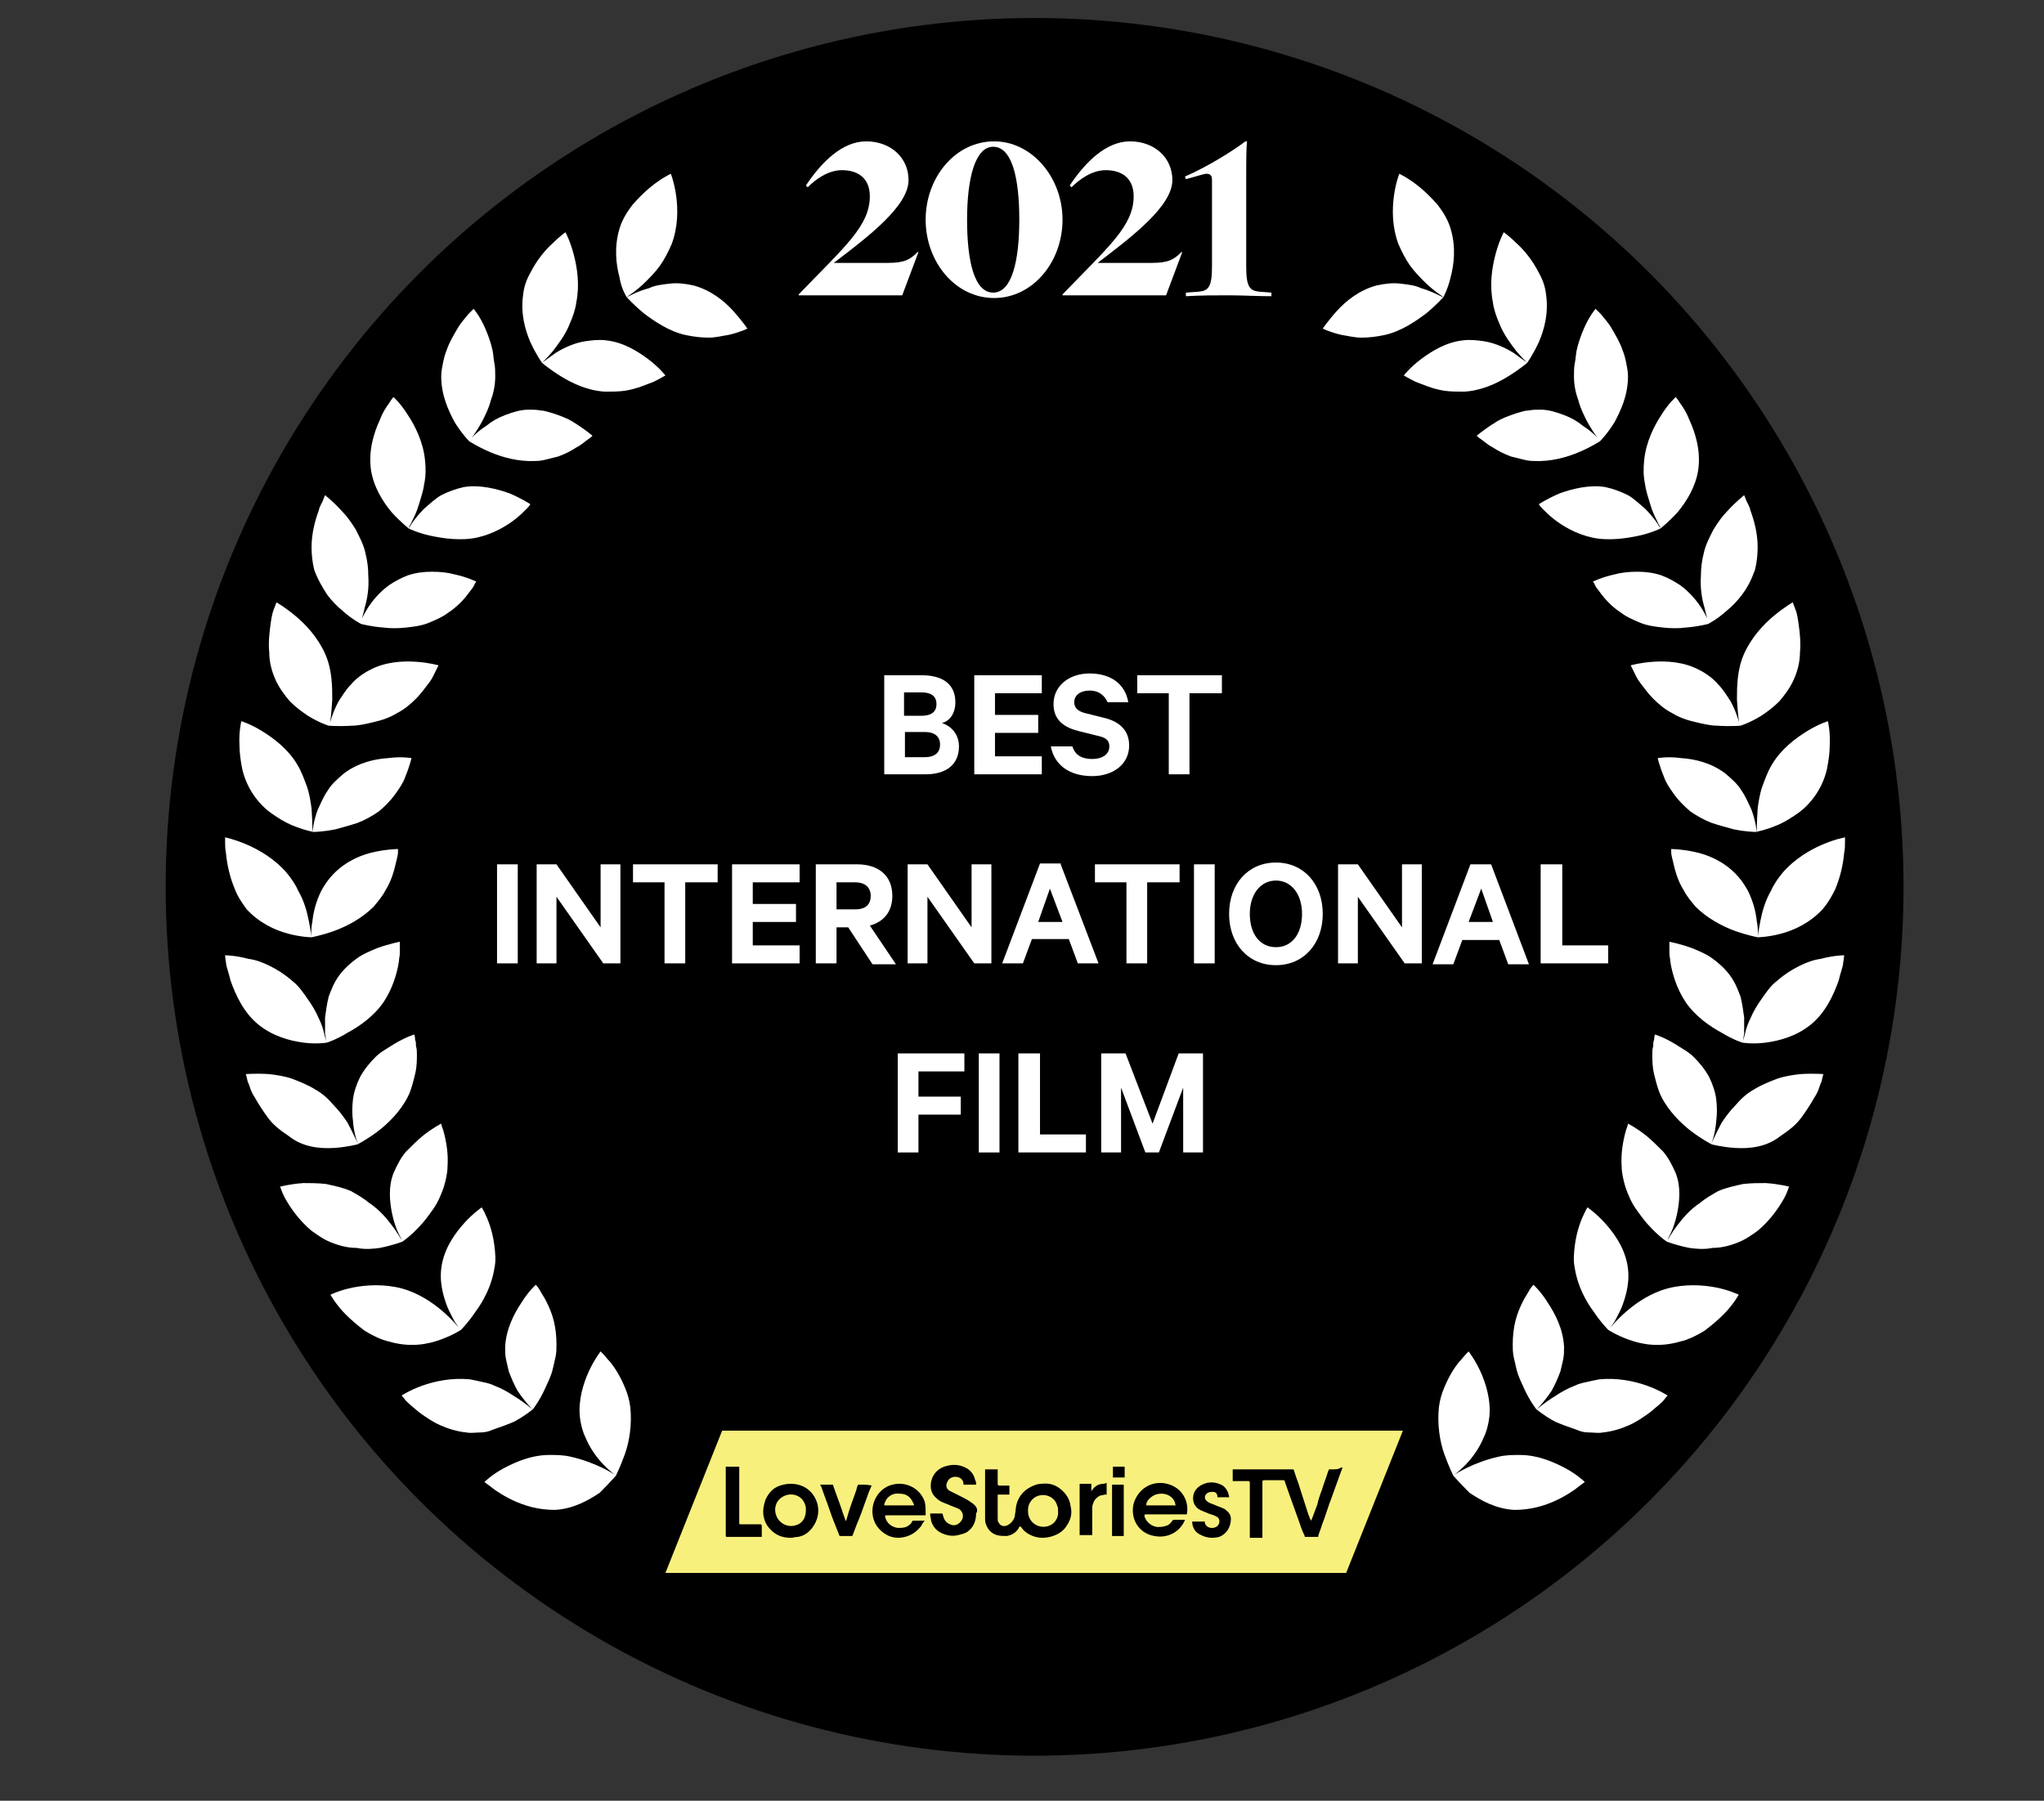 <?xml version="1.0" encoding="utf-8"?>
<!-- Generator: Adobe Illustrator 25.2.0, SVG Export Plug-In . SVG Version: 6.00 Build 0)  -->
<svg version="1.1" id="Layer_1" xmlns="http://www.w3.org/2000/svg" xmlns:xlink="http://www.w3.org/1999/xlink" x="0px" y="0px"
	 viewBox="0 0 227 200" style="enable-background:new 0 0 227 200;" xml:space="preserve">
<rect x="0" y="0" width="227" height="200" fill="#333333" stroke="none"/>
<style type="text/css">
	.st0{fill:#6A25FF;}
	.st1{fill:#763AFE;}
	.st2{fill:#824EFE;}
	.st3{fill:#8E62FD;}
	.st4{fill:#9A77FC;}
	.st5{fill:#FAF17A;}
	.st6{fill:#FFFFFF;}
	.st7{clip-path:url(#SVGID_2_);}
	.st8{fill:#F8F07D;}
</style>
<g>
	<path class="st0" d="M-231.1-541.5c-0.6-0.5-1.3-0.5-1.9-0.1l-0.3,0.3c0.8,0.6,1.5,1.2,2.3,1.8l0,0
		C-230.4-540.2-230.4-540.9-231.1-541.5z"/>
	<path class="st0" d="M-239.3-547.5c-0.9-0.5-1.8-0.2-2.5,0.7c1.1,0.6,2.1,1.2,3.1,1.8C-238.3-546-238.4-546.9-239.3-547.5z"/>
	<path class="st0" d="M-301.4-549c-0.4-0.8-1.2-1.2-2.1-0.7c-0.8,0.4-1.1,1.2-0.9,2.2L-301.4-549z"/>
	<path class="st0" d="M-313.6-541.1l-3.9-5.6l6.4-4.5l1.2,1.7l-4.4,3.1l1.7,2.4l4.1-2.9l1.1,1.5c0.4-0.3,0.9-0.5,1.3-0.8
		c-0.9-2.2-0.2-4.4,1.8-5.4c2.2-1.1,4.2-0.2,5.3,1.9c0.7-0.3,1.4-0.6,2.1-0.8c0.4-0.6,1.1-1.1,1.9-1.4c0.7-0.2,1.6-0.3,2-0.2
		l-0.2-0.6c-0.2-0.7-0.8-1.1-1.7-0.8c-0.6,0.2-0.9,0.6-0.9,1.2l-2.1,0.7c-0.3-1.5,0.7-3.1,2.5-3.7c2.1-0.7,3.8,0,4.4,1.9l0.3,0.8
		c0.8-0.2,1.6-0.4,2.5-0.6l-0.4-2l-1.3,0.3l-0.4-1.9l1.3-0.3l-0.5-2.3l2.3-0.5l0.5,2.3l1.8-0.4l0.4,1.9l-1.8,0.4l0.4,2
		c1.2-0.2,2.5-0.4,3.7-0.6l-0.3-4l2.3-0.2l0.3,3.9c1-0.1,1.9-0.2,2.9-0.2l-0.3-4l2.4-0.2l0.3,4.1c0.5,0,0.9,0,1.4,0
		c0.3,0,0.6,0,0.9,0l0.2-4l2.4,0.1l0,0.8c0.4-0.6,1.1-1,1.9-0.9c0.4,0,0.8,0.1,0.9,0.2l-0.1,2.4c-0.3-0.2-0.7-0.3-1.2-0.3
		c-0.8,0-1.5,0.3-1.7,1.1l0,0.7c1.3,0.1,2.5,0.2,3.7,0.3c0.5-2.4,2.4-3.9,4.7-3.5c2.5,0.4,3.5,2.4,3.1,4.8c0.4,0.1,0.8,0.2,1.3,0.3
		c0.8-2.2,2.7-3.6,5-2.8c0.9,0.3,1.5,1,1.7,1.5l1.4-4.3l2.3,0.7l-2.4,7.4c1.8,0.7,3.7,1.5,5.4,2.4c1.4-2,3.6-2.6,5.6-1.4
		c2,1.2,2.5,3.4,1.5,5.5c0.5,0.3,1,0.7,1.5,1l2.3-2.8l1.8,1.5l-0.5,0.6c0.7-0.1,1.6,0.1,2.4,0.7c1.5,1.2,1.5,2.9,0.3,4.3l-0.4,0.5
		c8.7,7.7,15.3,17.5,19.1,28.7h14.6c-9.3-34.2-40.6-59.4-77.8-59.4s-68.5,25.2-77.8,59.4h14.6C-332.2-522-324.1-533.1-313.6-541.1z"
		/>
	<path class="st0" d="M-261.9-555.9c-0.9-0.2-1.6,0.3-2,1.3l3.2,0.6C-260.6-554.9-261-555.7-261.9-555.9z"/>
	<path class="st0" d="M-251.2-551.9c-0.1-0.6-0.6-1.2-1.2-1.4c-1.1-0.4-2.1,0.2-2.6,1.3c1.2,0.3,2.3,0.7,3.4,1.1L-251.2-551.9z"/>
	<path class="st0" d="M-273.3-421.3c-29.4,0-54.3-19-63.2-45.4h-14.6c9.3,34.2,40.6,59.4,77.8,59.4s68.5-25.2,77.8-59.4h-14.6
		C-219-440.3-243.9-421.3-273.3-421.3z"/>
	<path class="st1" d="M-229.2-537.9l-3.1,3.8l-1.8-1.5l3.2-3.9c-0.8-0.6-1.5-1.2-2.3-1.8l-3.1,3.8l-1.8-1.5l3-3.7
		c-0.5-0.4-1-0.7-1.5-1c-0.1,0.2-0.1,0.3-0.2,0.5c-1.3,2.2-3.7,2.9-5.8,1.7c-2.1-1.3-2.6-3.7-1.3-5.9c0.1-0.1,0.2-0.2,0.2-0.3
		c-1.8-0.9-3.6-1.7-5.4-2.4l-1.4,4.3l-2.3-0.7l0.2-0.7c-0.5,0.3-1.4,0.5-2.3,0.2c-2.3-0.8-3-3.1-2.3-5.4c0-0.1,0.1-0.1,0.1-0.2
		c-0.4-0.1-0.8-0.2-1.3-0.3v0l-0.1,0.7l-5.6-1c-0.1,1.3,0.4,2.1,1.5,2.3c0.8,0.1,1.4-0.1,1.7-0.8l2.2,0.4c-0.6,1.7-2.1,2.6-4.2,2.3
		c-2.4-0.4-3.8-2.5-3.3-5.1c0-0.1,0-0.1,0.1-0.2c-1.2-0.1-2.5-0.2-3.7-0.3l-0.2,4.5l-2.4-0.1l0.2-4.5c-0.3,0-0.6,0-0.9,0
		c-0.5,0-0.9,0-1.4,0l0.4,4.4l-2.3,0.2l-0.1-0.8c-0.4,0.6-1.2,1.1-2.2,1.1c-1.9,0.2-3.1-1-3.2-2.9l-0.1-1.5
		c-1.3,0.2-2.5,0.4-3.7,0.6l0.3,1.7c0.1,0.7,0.6,0.9,1.1,0.8c0.4-0.1,0.7-0.3,0.9-0.5l0.4,2c-0.3,0.2-0.8,0.4-1.4,0.6
		c-1.7,0.4-2.9-0.3-3.3-2.1l-0.4-2c-0.8,0.2-1.6,0.4-2.5,0.6l1.5,4.3l-2.1,0.7l-0.1-0.4c-0.2,0.4-0.9,0.9-1.8,1.2
		c-1.6,0.5-3.3,0.1-3.9-1.6c-0.3-0.8-0.1-1.6,0.3-2.2c-0.7,0.3-1.4,0.5-2.1,0.8c0,0,0,0.1,0.1,0.1l0.3,0.6l-5,2.6
		c0.6,1.1,1.6,1.5,2.6,1c0.7-0.4,1.1-0.9,0.9-1.7l1.9-1c0.5,1.7-0.1,3.4-2,4.3c-2.2,1.1-4.5,0.3-5.7-2.1c-0.1-0.1-0.1-0.3-0.2-0.4
		c-0.4,0.3-0.9,0.5-1.3,0.8l0.2,0.2l-4.1,2.9l2.6,3.7l-2,1.4l-2.8-4c-10.6,8-18.6,19.1-23,31.9h15c8.2-18.5,26.7-31.4,48.2-31.4
		c21.5,0,40,12.9,48.2,31.4h15C-213.9-520.4-220.5-530.3-229.2-537.9z"/>
	<path class="st1" d="M-294.1-550.3c-0.7,0.2-1.3,0.8-1.1,1.5c0.2,0.7,1.1,0.7,1.8,0.5c0.6-0.2,1.2-0.7,1.2-1.2l-0.2-0.6
		C-292.8-550.4-293.5-550.5-294.1-550.3z"/>
	<path class="st1" d="M-253.9-548.8c0.7,0.2,1.4,0,1.8-0.4l0.6-1.7c-1.1-0.4-2.3-0.8-3.4-1.1c0,0.1-0.1,0.2-0.1,0.3
		C-255.5-550.5-255.1-549.2-253.9-548.8z"/>
	<path class="st1" d="M-241.8-543.3c1,0.6,2.1,0,2.8-1.2c0.1-0.2,0.2-0.4,0.3-0.5c-1-0.6-2.1-1.2-3.1-1.8c-0.1,0.1-0.2,0.3-0.3,0.4
		C-242.8-545.1-242.8-543.9-241.8-543.3z"/>
	<path class="st1" d="M-273.3-421.3c29.4,0,54.3-19,63.2-45.4h-15c-3.8,8.7-9.9,16.1-17.6,21.6v12.4h-4.5v-9.5
		c-4.3,2.5-8.9,4.3-13.9,5.5h7.1v4h-15.3v-2.7c-1.3,0.1-2.7,0.2-4,0.2c-0.1,0-0.3,0-0.4,0c-1.5,1.8-3.6,2.9-6.1,2.9
		c-3.2,0-5.8-1.8-7.3-4.7c-3.1-0.8-6.2-2-9.1-3.4l-3.5,3.7h8.9v4H-306v-3l6.3-6.7c-9.6-5.6-17.3-14.1-21.8-24.3h-15
		C-327.6-440.3-302.7-421.3-273.3-421.3z"/>
	<path class="st1" d="M-278.4-551.8c0.7-0.1,1.3-0.5,1.4-1.3l-0.1-1.4c-1,0.1-1.9,0.1-2.9,0.2l0.1,1.1
		C-279.8-552.3-279.3-551.7-278.4-551.8z"/>
	<path class="st2" d="M-262.3-443.1c1.9-2.1,3.5-3.7,3.5-5.3c0-1.5-1.1-2.7-2.8-2.7c-0.6,0.2-1.1,0.3-1.7,0.5
		c-0.8,0.5-1.2,1.5-1.3,2.6h-4.8c0.1-0.5,0.1-1,0.3-1.5c-1,0.1-2,0.2-3,0.2c0.6,1.6,0.9,3.5,0.9,5.5c0,3.5-1,6.5-2.6,8.5
		c0.1,0,0.3,0,0.4,0c1.4,0,2.7-0.1,4-0.2v-0.3L-262.3-443.1z"/>
	<path class="st2" d="M-284-443.8c0,4.1,1.2,7.3,4.2,7.3c3,0,4.2-3.2,4.2-7.3c0-2.3-0.4-4.3-1.3-5.7c-1.8-0.2-3.5-0.4-5.1-0.8
		C-283.4-449.1-284-446.7-284-443.8z"/>
	<path class="st2" d="M-299.7-442.4l0.7-0.7c1.9-2.1,3.5-3.7,3.5-5.3c0-1.5-1.1-2.7-2.8-2.7c-1.9,0-2.8,1.3-3,3.1h-4.8
		c0.4-4.1,3.3-7.2,7.7-7.2c4.6,0,7.4,2.6,7.4,6.6c0,2.8-2.1,4.9-4.4,7.3l-0.8,0.8c2.9,1.4,5.9,2.5,9.1,3.4c-0.9-1.8-1.4-4.1-1.4-6.7
		c0-3.1,0.8-5.8,2.1-7.8c-7.9-2.9-14.6-8.2-19.2-15.1h-15.9C-317-456.5-309.3-448-299.7-442.4z"/>
	<path class="st2" d="M-273.3-540.6c-21.5,0-40,12.9-48.2,31.4h15.9c5.5-8.3,14.1-14.4,24.1-16.5l-1.8-1.8c-2.8-2.8-2.8-7.3,0-10
		c1.3-1.3,3.1-2.1,5-2.1c1.9,0,3.6,0.7,5,2c1.3-1.3,3.1-2,5-2c1.9,0,3.7,0.7,5,2.1c2.8,2.8,2.8,7.3,0,10l-1.8,1.8
		c10,2.2,18.6,8.2,24.1,16.5h15.9C-233.3-527.7-251.8-540.6-273.3-540.6z"/>
	<path class="st2" d="M-256.1-453.3c1.2,1.1,1.9,2.8,1.9,4.7c0,2.8-2.1,4.9-4.4,7.3l-4.2,4.6h1.8c4.9-1.2,9.6-3,13.9-5.5v-7.4
		l-5.1,2.6v-4.5l6.7-3.3h2.9v9.7c7.6-5.5,13.7-12.9,17.6-21.6H-241C-244.8-461-250-456.4-256.1-453.3z"/>
	<path class="st3" d="M-286.4-451.6c1.5-2.3,3.8-3.6,6.6-3.6c3.6,0,6.4,2.3,7.8,5.9c1,0,2-0.1,3-0.2c0.9-3.3,3.6-5.7,7.4-5.7
		c2.4,0,4.3,0.7,5.5,1.9c6.1-3.1,11.4-7.7,15.1-13.4h-19.8c-3.7,2.2-7.9,3.4-12.5,3.4s-8.8-1.2-12.5-3.4h-19.8
		C-301.1-459.8-294.3-454.4-286.4-451.6z"/>
	<path class="st3" d="M-279.8-451.1c-0.9,0-1.6,0.3-2.2,0.8c1.7,0.4,3.4,0.7,5.1,0.8C-277.6-450.5-278.5-451.1-279.8-451.1z"/>
	<path class="st3" d="M-261.6-451.1c-0.7,0-1.2,0.2-1.7,0.5C-262.8-450.8-262.2-450.9-261.6-451.1
		C-261.6-451.1-261.6-451.1-261.6-451.1z"/>
	<path class="st3" d="M-265.1-525.7l-0.4,0.4c0,0-5.5,5.5-6.6,6.6c-0.3,0.3-0.8,0.5-1.3,0.5c-0.5,0-0.9-0.2-1.3-0.5
		c-1.1-1.1-6.6-6.6-6.6-6.6l-0.4-0.4c-10,2.2-18.6,8.2-24.1,16.5h19.8c3.7-2.2,7.9-3.4,12.5-3.4s8.8,1.2,12.5,3.4h19.8
		C-246.5-517.5-255.1-523.6-265.1-525.7z"/>
	<path class="st4" d="M-285.8-509.2h25c-3.7-2.2-7.9-3.4-12.5-3.4S-282.2-511.4-285.8-509.2z"/>
	<path class="st4" d="M-260.8-466.7h-25c3.7,2.2,7.9,3.4,12.5,3.4S-264.5-464.6-260.8-466.7z"/>
	<path class="st5" d="M-163.6-509.2h-23.3c-9.5-38.9-44.6-67.8-86.5-67.8s-77,28.9-86.5,67.8h-6.5l-16.8,42.5h23.3
		c9.5,38.9,44.6,67.8,86.5,67.8s77-28.9,86.5-67.8h6.2L-163.6-509.2z M-273.3-568.6c37.2,0,68.5,25.2,77.8,59.4h-14.6h-15H-241
		h-19.8h-25h-19.8h-15.9h-15h-14.6C-341.8-543.4-310.5-568.6-273.3-568.6z M-224.5-478.4c-1-0.6-2-1.9-2.1-3.7c0.1,0,0.2,0,0.3,0
		c1,0,1.9,0,2.9,0c0.1,0,0.2,0,0.2,0h0.1c0,0,0,0,0,0.2c0,0,0,0.1,0,0.1c0.2,1.6,2.5,2.2,3.8,1.2c0.8-0.7,0.8-2-0.1-2.6
		c-0.8-0.6-1.7-0.8-2.6-1.1c-1-0.3-2-0.6-2.8-1.2c-1.1-0.8-1.7-1.8-1.6-3.2c0.1-1.9,1.1-3.3,2.8-4c2.1-0.9,4.1-0.8,6,0.4
		c1.2,0.7,1.8,1.9,2,3.2c0,0,0,0.1,0,0.1c0,0.2,0,0.3,0,0.3s-0.1,0-0.2,0c0,0-0.1,0-0.1,0c-0.1,0-0.1,0-0.2,0c-1,0-3,0-3,0
		c0-0.1,0-0.4,0-0.4c-0.1-0.7-0.7-1.2-1.3-1.3c-0.7-0.1-1.4-0.1-2,0.5c-0.6,0.6-0.6,1.5,0.1,2.1c0.6,0.5,1.4,0.7,2.2,1
		c1.1,0.3,2.2,0.6,3.2,1.2c1.1,0.7,1.7,1.7,1.8,2.9c0.2,2.5-1.1,4.5-3.5,5.3C-220.7-477-222.6-477.2-224.5-478.4z M-240.2-483.7
		c0.3,1.8,2,3.1,3.7,3.3c0.8,0.1,1.5,0,2.3-0.2c0.9-0.3,1.5-0.8,2-1.6l0.2-0.3h3.6l0,0c0,0,0,0,0,0c-1.4,3.4-5,5.8-9.1,4.9
		c-4.6-1-7.1-5.6-6.1-9.8c1.1-4.6,5.5-7,9.8-6c4.3,1.1,6.5,5.3,5.9,9h-0.4c-3.8,0-7.6,0-11.4,0
		C-240.3-484.3-240.3-484.2-240.2-483.7z M-260.1-478.1C-260.1-478.1-260.1-478.1-260.1-478.1c0-4.9,0-9.7,0-14.5v-0.4h3.4v0.4h0
		c0,0.3,0,0.6,0,1c0,0.1,0,0.2,0,0.4c0.1-0.1,0.2-0.2,0.3-0.3c0.8-1.3,2.1-1.8,3.6-1.9l0,0h0.3v3.6l-0.2,0c0,0-0.1,0-0.2,0
		c-0.5,0.1-1,0.1-1.5,0.2c-1.2,0.3-1.9,1.1-2.2,2.3c-0.1,0.5-0.1,1-0.1,1.5c0,2.5,0,5,0,7.5v0.1c0,0.1,0,0.2,0,0.4v0h-1.8
		c-0.5,0-1,0-1.5,0c0,0-0.1,0-0.1,0h-0.2V-478.1z M-250.2-481L-250.2-481c0-2.9,0-5.9,0-8.8h0h0v-3.2h3.6v3.2h0c0,1.5,0,3,0,4.4
		c0,1.5,0,2.9,0,4.4h0v3.2h-3.6V-481z M-250.2-495.2v-3.2h3.6v3.2H-250.2z M-294.9-481.6c0.8-0.7,1.1-1.7,0.8-2.7
		c-0.1-0.6-0.5-1-1.1-1.3c-1.1-0.5-2.1-1-3.2-1.4c-1.3-0.5-2.5-1-3.5-1.9c-1.4-1.3-1.9-2.9-1.5-4.8c0.5-2.6,2.2-4.1,4.7-4.7
		c2-0.5,4-0.3,5.8,0.8c1.3,0.8,2,2,2.4,3.4c0.1,0.3,0.1,0.7,0.2,1h0c0,0.1,0,0.3,0,0.3h-0.1c0,0,0,0,0,0c0,0-0.1,0-0.2,0
		c-0.6,0-1.1,0-1.7,0c-0.4,0-0.8,0-1.2,0c-0.1,0-0.3,0-0.4,0c-0.1,0-0.2,0-0.3,0c-0.1,0-0.2,0-0.2,0c0,0,0-0.2,0-0.3c0,0,0,0,0,0
		c-0.2-0.9-0.6-1.6-1.5-2c-1.4-0.6-3.1,0-3.6,1.4c-0.4,1-0.2,2,0.9,2.6c1.1,0.6,2.2,1,3.3,1.5c1.1,0.5,2.2,1,3.2,1.8
		c1.2,1,1.9,2.2,2,3.8c0.1,2-0.5,3.8-2.1,5.1c-0.9,0.8-2,1.2-3.2,1.4c-1.1,0.2-2.1,0.2-3.2,0c-2.2-0.4-4.2-1.6-5-4.2
		c-0.2-0.6-0.2-1.3-0.3-1.9c0-0.2,0.1-0.4,0.3-0.4c1.1,0,2.2,0,3.3,0c0.2,0,0.3,0.1,0.4,0.4c0.1,1.2,0.7,2.4,2.1,2.8
		C-296.7-480.6-295.7-480.8-294.9-481.6z M-287.6-481.4c-0.1-0.6-0.2-1.2-0.2-1.9c0-4.6,0-9.1,0-13.7h0v-0.8h3.7v0.8h0
		c0,1.2,0,2.3,0,3.5c0,0.3,0.1,0.4,0.4,0.4c0.9,0,1.7,0,2.6,0v0h0.8v2.6h0v0c-0.1,0-0.3,0-0.4,0c-1,0-2,0-3,0
		c-0.3,0-0.4,0.1-0.4,0.4c0,2.2,0,4.5,0,6.7c0,0.4,0.1,0.9,0.3,1.3c0.5,1,1.6,1.3,2.6,0.8c1.2-0.6,1.8-1.6,2.2-2.8
		c0.2-0.7,0.3-1.5,0.4-2.2c0.3-2.6,1.4-4.7,3.7-6.1c1.2-0.8,2.6-1.1,4-1.2c2.1-0.1,4,0.4,5.6,1.7c1.6,1.3,2.6,3,2.9,5.1
		c0.3,2-0.1,3.9-1.1,5.6c-1.2,1.9-2.9,3.1-5.1,3.5c-2.4,0.5-4.6,0.2-6.6-1.2c-0.8-0.5-1.4-1.2-1.9-1.9c-0.1-0.1-0.1-0.1-0.2-0.2
		c0,0-0.1,0-0.1-0.1c-0.1,0.1-0.2,0.2-0.2,0.4c-0.8,1.5-2,2.4-3.7,2.6c-1,0.2-2.1,0.2-3.1-0.1C-286.1-478.7-287.2-479.7-287.6-481.4
		z M-306.1-488.1c0.4,1.2,0.5,2.4,0.4,3.6c0,0.3-0.2,0.3-0.4,0.3c-3.9,0-7.7,0-11.6,0c-0.4,0-0.5,0.1-0.4,0.5c0.4,1.8,1.8,3,3.7,3.3
		c1.1,0.1,2.1,0,3-0.5c0.6-0.3,1-0.8,1.3-1.3c0.1-0.1,0.2-0.2,0.3-0.2c1.1,0,2.2,0,3.3,0c0,0,0.1,0,0.2,0.1c-0.3,0.6-0.6,1.1-1,1.6
		c-1.2,1.7-2.8,2.8-4.8,3.2c-2.2,0.5-4.3,0.1-6.2-1.2c-2.5-1.8-3.7-4.2-3.5-7.3c0.2-3.4,2.6-6.3,5.8-7.2
		C-311.8-494.4-307.5-492.2-306.1-488.1z M-352.1-480.1c-0.9-1.1-1.5-2.3-1.8-3.7c-0.3-1.7-0.2-3.3,0.4-4.8c1-2.4,2.8-4,5.4-4.6
		c2.2-0.5,4.4-0.3,6.4,0.8c2,1.1,3.3,2.9,3.8,5.2c0.6,2.6,0,4.9-1.6,7c-1.1,1.4-2.6,2.3-4.3,2.7c-0.7,0.1-1.4,0.2-2,0.3
		C-348.3-477.4-350.5-478.2-352.1-480.1z M-337-493.1c0,0,0.1,0,0.1,0H-337l3.7,0l0.3,0.9l0,0c0.8,2.2,1.5,4.4,2.3,6.6
		c0.4,1,0.7,2,1.1,3.2c0.1-0.2,0.2-0.3,0.2-0.4c1-2.9,2-5.9,3.1-8.8c0.1-0.3,0.2-0.7,0.3-1l0,0l0.2-0.5h1.7l-0.1,0
		c0.7,0,1.4,0,2.1,0c-0.2,0.7-0.5,1.3-0.7,1.9c-0.8,2.3-1.7,4.5-2.5,6.8c-0.8,2.1-1.6,4.2-2.3,6.3c-0.1,0.3-0.2,0.3-0.5,0.3
		c-0.9,0-1.9,0-2.8,0c-0.2,0-0.4,0-0.4-0.3c-0.9-2.4-1.8-4.7-2.6-7.1c-0.9-2.5-1.8-5-2.8-7.5C-336.9-492.8-337-492.9-337-493.1z
		 M-365-477.8c-0.3,0-0.4-0.2-0.4-0.4c0-3.3,0-6.6,0-9.8c0-3.3,0-6.5,0-9.8c0,0,0-0.1,0-0.1v-0.4h4.1v0.4h0c0,5.4,0,10.7,0,16.1
		c0,0.5,0,0.5,0.5,0.5c2,0,3.9,0,5.9,0h0v0h0.4v3.6h-0.1c0,0-0.1,0-0.2,0C-358.2-477.8-361.6-477.8-365-477.8z M-273.3-407.3
		c-37.2,0-68.5-25.2-77.8-59.4h14.6h15h15.9h19.8h25h19.8h15.9h15h14.6C-204.8-432.5-236.1-407.3-273.3-407.3z M-182.1-495.6
		c-0.8,2.2-1.6,4.4-2.4,6.7c-1,2.8-2,5.6-3,8.3c-0.4,1-0.7,2.1-1.1,3.1l-0.1,0.3h-4.1l-0.1-0.3c0,0,0,0,0,0
		c-0.6-1.6-1.2-3.3-1.7-4.9c-0.8-2.2-1.6-4.5-2.4-6.7c-0.5-1.5-1.1-3-1.6-4.6c-0.1-0.3-0.3-0.5-0.6-0.4c-1.8,0-3.7,0-5.5,0
		c-0.3,0-0.4,0.1-0.4,0.4c0,5.3,0,10.6,0,15.9h0v0.7h-3.6v-0.4c0,0,0,0,0,0c0-5.4,0-10.8,0-16.2c0-0.3-0.1-0.4-0.4-0.4
		c-1.4,0-2.8,0-4.2,0c0,0-0.1,0-0.1,0h-0.3v-3.6h0.8v0c5.6,0,11.2,0,16.8,0c0.3,0,0.4,0.1,0.5,0.4c0.6,1.9,1.3,3.8,1.9,5.7
		c0.8,2.5,1.7,5.1,2.5,7.6c0.1,0.4,0.3,0.9,0.4,1.3l0.3,0.5l0.3-0.6c0.5-1.5,1-2.9,1.5-4.4c0.5-1.5,1-2.9,1.5-4.4
		c0.6-1.9,1.3-3.7,1.9-5.6l0.2-0.5h0.5c1.1,0,2.2,0,3.3,0c0.1,0,0.2,0,0.4,0C-181.6-497-181.8-496.3-182.1-495.6z"/>
	<path class="st5" d="M-341.2-485.4c-0.1-0.5-0.2-1.1-0.3-1.6c-1-2.8-4.1-3.9-6.5-2.5c-2,1.1-2.8,3.5-2.1,5.7
		c0.8,2.4,3.3,3.7,5.8,2.9C-342.5-481.6-341.3-483.3-341.2-485.4z"/>
	<path class="st5" d="M-231.4-487c-0.1-0.3-0.1-0.5-0.2-0.7c-0.6-1.7-2.2-2.8-4.1-2.8c-1.5,0-2.8,0.5-3.7,1.7
		c-0.4,0.5-0.7,1.1-0.7,1.8H-231.4z"/>
	<path class="st5" d="M-317.5-488.5c-0.3,0.4-0.5,0.9-0.5,1.5h8.3c0.4,0,0.5,0,0.4-0.4c0-0.2-0.1-0.3-0.2-0.5
		c-0.8-1.7-2.2-2.5-4-2.6C-315.2-490.5-316.6-489.9-317.5-488.5z"/>
	<path class="st5" d="M-269.3-480.9c1.8-0.5,3.3-2.2,3.2-4.6c0-0.2,0-0.5,0-0.8c0-0.3-0.1-0.6-0.2-0.9c-0.9-2.8-4.7-4-7-2.1
		c-1.6,1.3-2.1,2.9-1.7,4.9C-274.5-481.7-271.8-480.2-269.3-480.9z"/>
	<path d="M-185-497.8h-0.5l-0.2,0.5c-0.6,1.9-1.2,3.7-1.9,5.6c-0.5,1.5-1,2.9-1.5,4.4c-0.5,1.5-1,2.9-1.5,4.4l-0.3,0.6l-0.3-0.5
		c-0.2-0.4-0.3-0.9-0.4-1.3c-0.8-2.5-1.7-5.1-2.5-7.6c-0.6-1.9-1.3-3.8-1.9-5.7c-0.1-0.2-0.2-0.4-0.5-0.4c-5.6,0-11.2,0-16.8,0v0
		h-0.8v3.6h0.3c0,0,0.1,0,0.1,0c1.4,0,2.8,0,4.2,0c0.3,0,0.4,0.1,0.4,0.4c0,5.4,0,10.8,0,16.2c0,0,0,0,0,0v0.4h3.6v-0.7h0
		c0-5.3,0-10.6,0-15.9c0-0.3,0.1-0.4,0.4-0.4c1.8,0,3.7,0,5.5,0c0.4,0,0.5,0.1,0.6,0.4c0.5,1.5,1.1,3,1.6,4.6
		c0.8,2.2,1.6,4.5,2.4,6.7c0.6,1.6,1.2,3.2,1.7,4.9c0,0,0,0,0,0l0.1,0.3h4.1l0.1-0.3c0.4-1,0.7-2.1,1.1-3.1c1-2.8,2-5.6,3-8.3
		c0.8-2.2,1.6-4.4,2.4-6.7c0.2-0.7,0.5-1.4,0.8-2.2c-0.2,0-0.3,0-0.4,0C-182.8-497.8-183.9-497.8-185-497.8z"/>
	<path d="M-281.5-478c1.7-0.3,2.9-1.1,3.7-2.6c0.1-0.1,0.1-0.2,0.2-0.4c0.1,0,0.1,0,0.1,0.1c0.1,0.1,0.1,0.1,0.2,0.2
		c0.5,0.8,1.2,1.4,1.9,1.9c2,1.3,4.2,1.7,6.6,1.2c2.2-0.4,3.9-1.6,5.1-3.5c1.1-1.7,1.5-3.6,1.1-5.6c-0.3-2.1-1.3-3.8-2.9-5.1
		c-1.6-1.3-3.5-1.8-5.6-1.7c-1.4,0.1-2.8,0.4-4,1.2c-2.2,1.4-3.4,3.5-3.7,6.1c-0.1,0.7-0.2,1.5-0.4,2.2c-0.4,1.2-1,2.2-2.2,2.8
		c-1,0.5-2.1,0.2-2.6-0.8c-0.2-0.4-0.3-0.8-0.3-1.3c0-2.2,0-4.5,0-6.7c0-0.3,0.1-0.4,0.4-0.4c1,0,2,0,3,0c0.1,0,0.2,0,0.4,0v0h0
		v-2.6h-0.8v0c-0.9,0-1.7,0-2.6,0c-0.3,0-0.4-0.1-0.4-0.4c0-1.2,0-2.3,0-3.5h0v-0.8h-3.7v0.8h0c0,4.6,0,9.1,0,13.7
		c0,0.6,0.1,1.3,0.2,1.9c0.4,1.7,1.5,2.7,3.1,3.3C-283.5-477.8-282.5-477.8-281.5-478z M-273.3-489.2c2.3-1.9,6.2-0.7,7,2.1
		c0.1,0.3,0.2,0.6,0.2,0.9c0,0.3,0,0.6,0,0.8c0,2.3-1.4,4-3.2,4.6c-2.6,0.8-5.3-0.8-5.8-3.4C-275.4-486.3-274.9-488-273.3-489.2z"/>
	<path d="M-299.8-483.8c0-0.3-0.1-0.4-0.4-0.4c-1.1,0-2.2,0-3.3,0c-0.3,0-0.3,0.1-0.3,0.4c0.1,0.6,0.2,1.3,0.3,1.9
		c0.7,2.6,2.7,3.8,5,4.2c1.1,0.2,2.1,0.2,3.2,0c1.2-0.2,2.3-0.6,3.2-1.4c1.6-1.3,2.1-3.1,2.1-5.1c-0.1-1.6-0.7-2.8-2-3.8
		c-1-0.8-2.1-1.3-3.2-1.8c-1.1-0.5-2.2-1-3.3-1.5c-1.1-0.6-1.2-1.6-0.9-2.6c0.5-1.4,2.2-2,3.6-1.4c0.9,0.4,1.3,1.1,1.5,2
		c0,0,0,0,0,0c0,0.1,0,0.3,0,0.3c0,0,0.1,0,0.2,0c0.1,0,0.1,0,0.3,0c0.1,0,0.3,0,0.4,0c0.4,0,0.8,0,1.2,0c0.6,0,1.1,0,1.7,0
		c0.1,0,0.1,0,0.2,0c0,0,0,0,0,0h0.1c0,0,0-0.1,0-0.3h0c-0.1-0.3-0.1-0.7-0.2-1c-0.3-1.5-1.1-2.6-2.4-3.4c-1.8-1.1-3.8-1.4-5.8-0.8
		c-2.5,0.7-4.2,2.1-4.7,4.7c-0.4,1.9,0.1,3.5,1.5,4.8c1,0.9,2.3,1.4,3.5,1.9c1.1,0.4,2.1,0.9,3.2,1.4c0.5,0.3,0.9,0.7,1.1,1.3
		c0.3,1.1,0,2-0.8,2.7c-0.8,0.8-1.8,0.9-2.8,0.6C-299.1-481.3-299.7-482.5-299.8-483.8z"/>
	<path d="M-315.9-493.2c-3.3,0.9-5.6,3.8-5.8,7.2c-0.2,3.1,1,5.5,3.5,7.3c1.9,1.3,4,1.6,6.2,1.2c2-0.4,3.6-1.6,4.8-3.2
		c0.4-0.5,0.6-1.1,1-1.6c-0.1,0-0.2-0.1-0.2-0.1c-1.1,0-2.2,0-3.3,0c-0.1,0-0.3,0.1-0.3,0.2c-0.4,0.5-0.8,1-1.3,1.3
		c-0.9,0.5-1.9,0.6-3,0.5c-1.9-0.3-3.3-1.5-3.7-3.3c-0.1-0.4,0-0.5,0.4-0.5c3.9,0,7.7,0,11.6,0c0.2,0,0.4,0,0.4-0.3
		c0.1-1.2,0-2.4-0.4-3.6C-307.5-492.2-311.8-494.4-315.9-493.2z M-309.5-487.9c0.1,0.2,0.1,0.3,0.2,0.5c0.1,0.4,0.1,0.4-0.4,0.4
		h-8.3c0-0.6,0.2-1.1,0.5-1.5c0.9-1.4,2.3-2,4-2C-311.7-490.4-310.4-489.6-309.5-487.9z"/>
	<path d="M-239.8-484.3c3.8,0,7.6,0,11.4,0h0.4c0.6-3.7-1.5-8-5.9-9c-4.4-1.1-8.7,1.3-9.8,6c-1,4.2,1.4,8.7,6.1,9.8
		c4.1,0.9,7.8-1.5,9.1-4.9c0,0,0,0,0,0l0,0h-3.6l-0.2,0.3c-0.5,0.7-1.2,1.3-2,1.6c-0.7,0.2-1.5,0.3-2.3,0.2
		c-1.7-0.2-3.3-1.4-3.7-3.3C-240.3-484.2-240.3-484.3-239.8-484.3z M-239.4-488.8c1-1.2,2.2-1.7,3.7-1.7c1.9,0,3.5,1.1,4.1,2.8
		c0.1,0.2,0.1,0.4,0.2,0.7h-8.7C-240.2-487.7-239.9-488.3-239.4-488.8z"/>
	<path d="M-343.8-477.6c1.8-0.4,3.2-1.3,4.3-2.7c1.6-2.1,2.2-4.4,1.6-7c-0.5-2.3-1.7-4-3.8-5.2c-2-1.1-4.2-1.3-6.4-0.8
		c-2.6,0.6-4.3,2.2-5.4,4.6c-0.7,1.5-0.8,3.2-0.4,4.8c0.3,1.4,0.9,2.6,1.8,3.7c1.6,1.9,3.8,2.7,6.2,2.8
		C-345.2-477.4-344.5-477.5-343.8-477.6z M-350.2-483.9c-0.7-2.2,0.1-4.6,2.1-5.7c2.4-1.4,5.6-0.3,6.5,2.5c0.2,0.5,0.2,1.1,0.3,1.6
		c-0.1,2.1-1.3,3.9-3.2,4.5C-346.9-480.2-349.4-481.4-350.2-483.9z"/>
	<path d="M-331.5-478.1c0.1,0.2,0.2,0.3,0.4,0.3c0.9,0,1.9,0,2.8,0c0.3,0,0.4-0.1,0.5-0.3c0.8-2.1,1.6-4.2,2.3-6.3
		c0.8-2.3,1.7-4.5,2.5-6.8c0.2-0.6,0.5-1.2,0.7-1.9c-0.7,0-1.4,0-2.1,0l0.1,0h-1.7l-0.2,0.5l0,0c-0.1,0.3-0.2,0.7-0.3,1
		c-1,2.9-2,5.9-3.1,8.8c0,0.1-0.1,0.2-0.2,0.4c-0.4-1.1-0.7-2.1-1.1-3.2c-0.8-2.2-1.5-4.4-2.3-6.6l0,0l-0.3-0.9h-3.7l0.1,0
		c0,0-0.1,0-0.1,0c0.1,0.2,0.1,0.3,0.1,0.4c0.9,2.5,1.8,5,2.8,7.5C-333.3-482.8-332.4-480.5-331.5-478.1z"/>
	<path d="M-354.6-477.9h0.1v-3.6h-0.4v0h0c-2,0-3.9,0-5.9,0c-0.5,0-0.5,0-0.5-0.5c0-5.4,0-10.7,0-16.1h0v-0.4h-4.1v0.4
		c0,0,0,0,0,0.1c0,3.3,0,6.5,0,9.8c0,3.3,0,6.6,0,9.8c0,0.3,0,0.4,0.4,0.4c3.4,0,6.8,0,10.2,0C-354.7-477.8-354.7-477.8-354.6-477.9
		z"/>
	<path d="M-259.8-477.8c0.5,0,1,0,1.5,0h1.8v0c0-0.1,0-0.3,0-0.4v-0.1c0-2.5,0-5,0-7.5c0-0.5,0-1,0.1-1.5c0.2-1.2,1-2,2.2-2.3
		c0.5-0.1,1-0.2,1.5-0.2c0.1,0,0.1,0,0.2,0l0.2,0v-3.6h-0.3l0,0c-1.5,0.1-2.7,0.6-3.6,1.9c-0.1,0.1-0.2,0.2-0.3,0.3
		c0-0.2,0-0.3,0-0.4c0-0.3,0-0.6,0-1h0v-0.4h-3.4v0.4c0,4.8,0,9.7,0,14.5c0,0,0,0,0,0v0.3h0.2C-259.9-477.8-259.8-477.8-259.8-477.8
		z"/>
	<rect x="-250.2" y="-498.4" width="3.6" height="3.2"/>
	<path d="M-246.6-481L-246.6-481c0-1.5,0-2.9,0-4.4c0-1.5,0-3,0-4.4h0v-3.2h-3.6v3.2h0h0c0,2.9,0,5.9,0,8.8h0v3.2h3.6V-481z"/>
	<path d="M-218.6-477.7c2.4-0.8,3.8-2.8,3.5-5.3c-0.1-1.2-0.7-2.2-1.8-2.9c-1-0.6-2.1-0.9-3.2-1.2c-0.8-0.2-1.5-0.4-2.2-1
		c-0.7-0.5-0.7-1.4-0.1-2.1c0.6-0.6,1.2-0.6,2-0.5c0.7,0.1,1.2,0.6,1.3,1.3c0,0,0,0.3,0,0.4c0,0,2,0,3,0c0.1,0,0.1,0,0.2,0
		c0,0,0.1,0,0.1,0c0.2,0,0.2,0,0.2,0s0,0,0-0.3c0,0,0-0.1,0-0.1c-0.2-1.4-0.8-2.5-2-3.2c-1.9-1.2-4-1.3-6-0.4
		c-1.7,0.8-2.7,2.1-2.8,4c-0.1,1.4,0.5,2.4,1.6,3.2c0.9,0.6,1.9,0.9,2.8,1.2c0.9,0.3,1.8,0.6,2.6,1.1c0.9,0.6,0.9,1.9,0.1,2.6
		c-1.2,1-3.6,0.5-3.8-1.2c0,0,0-0.1,0-0.1c0-0.2,0-0.2,0-0.2h-0.1c-0.1,0-0.1,0-0.2,0c-1,0-1.9,0-2.9,0c-0.1,0-0.2,0-0.3,0
		c0.1,1.8,1.1,3.1,2.1,3.7C-222.6-477.2-220.7-477-218.6-477.7z"/>
	<polygon class="st6" points="-308.8,-538.5 -311.4,-542.2 -307.3,-545 -307.5,-545.2 -308.5,-546.7 -312.6,-543.9 -314.3,-546.3 
		-309.9,-549.4 -311.1,-551.1 -317.5,-546.7 -313.6,-541.1 -310.8,-537.1 	"/>
	<path class="st6" d="M-300.3-543.5c1.9-1,2.6-2.6,2-4.3l-1.9,1c0.2,0.7-0.2,1.3-0.9,1.7c-0.9,0.5-1.9,0.1-2.6-1l5-2.6l-0.3-0.6
		c0,0,0-0.1-0.1-0.1c-1.1-2.1-3.1-3-5.3-1.9c-2,1-2.7,3.2-1.8,5.4c0.1,0.1,0.1,0.3,0.2,0.4C-304.8-543.2-302.5-542.4-300.3-543.5z
		 M-303.4-549.7c0.9-0.4,1.7-0.1,2.1,0.7l-2.9,1.5C-304.6-548.5-304.3-549.3-303.4-549.7z"/>
	<path class="st6" d="M-297.3-548.1c0.6,1.7,2.3,2.1,3.9,1.6c0.9-0.3,1.6-0.9,1.8-1.2l0.1,0.4l2.1-0.7l-1.5-4.3l-0.3-0.8
		c-0.7-1.9-2.3-2.7-4.4-1.9c-1.8,0.6-2.8,2.2-2.5,3.7l2.1-0.7c0-0.5,0.3-0.9,0.9-1.2c0.9-0.3,1.5,0.1,1.7,0.8l0.2,0.6
		c-0.4-0.1-1.3-0.1-2,0.2c-0.8,0.3-1.5,0.8-1.9,1.4C-297.4-549.7-297.5-548.9-297.3-548.1z M-293.4-548.3c-0.7,0.2-1.5,0.2-1.8-0.5
		c-0.2-0.7,0.4-1.2,1.1-1.5c0.6-0.2,1.4-0.2,1.7,0.2l0.2,0.6C-292.3-549-292.8-548.5-293.4-548.3z"/>
	<path class="st6" d="M-284.6-548.9c0.6-0.1,1.2-0.3,1.4-0.6l-0.4-2c-0.2,0.2-0.6,0.4-0.9,0.5c-0.6,0.1-1-0.1-1.1-0.8l-0.3-1.7
		l-0.4-2l1.8-0.4l-0.4-1.9l-1.8,0.4l-0.5-2.3l-2.3,0.5l0.5,2.3l-1.3,0.3l0.4,1.9l1.3-0.3l0.4,2l0.4,2
		C-287.5-549.1-286.3-548.5-284.6-548.9z"/>
	<path class="st6" d="M-278.9-549.6c1-0.1,1.8-0.6,2.2-1.1l0.1,0.8l2.3-0.2l-0.4-4.4l-0.3-4.1l-2.4,0.2l0.3,4l0.1,1.4
		c-0.1,0.8-0.7,1.2-1.4,1.3c-0.9,0.1-1.4-0.5-1.5-1.4l-0.1-1.1l-0.3-3.9l-2.3,0.2l0.3,4l0.1,1.5C-282-550.7-280.8-549.5-278.9-549.6
		z"/>
	<path class="st6" d="M-270.3-550l0.2-4.5l0-0.7c0.2-0.8,0.9-1.2,1.7-1.1c0.4,0,0.8,0.1,1.2,0.3l0.1-2.4c-0.1-0.1-0.5-0.2-0.9-0.2
		c-0.8,0-1.6,0.3-1.9,0.9l0-0.8l-2.4-0.1l-0.2,4l-0.2,4.5L-270.3-550z"/>
	<path class="st6" d="M-263.1-549c2.1,0.4,3.6-0.6,4.2-2.3l-2.2-0.4c-0.3,0.7-0.9,0.9-1.7,0.8c-1-0.2-1.6-1-1.5-2.3l5.6,1l0.1-0.7v0
		c0.4-2.5-0.6-4.4-3.1-4.8c-2.3-0.4-4.2,1.1-4.7,3.5c0,0.1,0,0.1-0.1,0.2C-266.8-551.5-265.5-549.4-263.1-549z M-261.9-555.9
		c1,0.2,1.4,0.9,1.2,1.8l-3.2-0.6C-263.6-555.6-262.8-556-261.9-555.9z"/>
	<path class="st6" d="M-255.1-547.1c0.9,0.3,1.8,0.1,2.3-0.2l-0.2,0.7l2.3,0.7l1.4-4.3l2.4-7.4l-2.3-0.7l-1.4,4.3
		c-0.2-0.6-0.9-1.2-1.7-1.5c-2.3-0.8-4.2,0.6-5,2.8c0,0.1-0.1,0.1-0.1,0.2C-258.1-550.2-257.4-547.8-255.1-547.1z M-252.4-553.4
		c0.6,0.2,1.1,0.8,1.2,1.4l-0.3,1l-0.6,1.7c-0.4,0.5-1.2,0.7-1.8,0.4c-1.2-0.4-1.6-1.6-1.2-2.9c0-0.1,0.1-0.2,0.1-0.3
		C-254.5-553.1-253.5-553.7-252.4-553.4z"/>
	<path class="st6" d="M-242.8-541.5c2.1,1.3,4.5,0.6,5.8-1.7c0.1-0.2,0.2-0.3,0.2-0.5c1-2.1,0.4-4.3-1.5-5.5c-2-1.2-4.3-0.6-5.6,1.4
		c-0.1,0.1-0.2,0.2-0.2,0.3C-245.4-545.2-244.9-542.8-242.8-541.5z M-239.3-547.5c0.9,0.5,1,1.5,0.6,2.5c-0.1,0.2-0.2,0.4-0.3,0.5
		c-0.7,1.2-1.8,1.8-2.8,1.2c-1-0.6-1-1.8-0.3-3c0.1-0.2,0.2-0.3,0.3-0.4C-241.1-547.6-240.2-548-239.3-547.5z"/>
	<path class="st6" d="M-236.4-537.4l3.1-3.8l0.3-0.3c0.6-0.5,1.4-0.4,1.9,0.1c0.7,0.6,0.7,1.3,0.1,2l0,0l-3.2,3.9l1.8,1.5l3.1-3.8
		l0.4-0.5c1.2-1.5,1.1-3.1-0.3-4.3c-0.8-0.6-1.7-0.8-2.4-0.7l0.5-0.6l-1.8-1.5l-2.3,2.8l-3,3.7L-236.4-537.4z"/>
	<path class="st4" d="M-267.6-527.5l2.1-2.1c1.6-1.6,1.6-4.2,0-5.8c-0.8-0.8-1.8-1.2-2.9-1.2c-1.1,0-2.1,0.4-2.9,1.2l-2.1,2.1
		l-2.1-2.1c-0.8-0.8-1.8-1.2-2.9-1.2c-1.1,0-2.1,0.4-2.9,1.2c-1.6,1.6-1.6,4.2,0,5.8l2.1,2.1c0,0,3.8,3.8,5.7,5.7
		C-271.4-523.7-267.6-527.5-267.6-527.5z"/>
	<path class="st6" d="M-274.6-518.8c0.3,0.3,0.8,0.5,1.3,0.5c0.5,0,0.9-0.2,1.3-0.5c1.1-1.1,6.6-6.6,6.6-6.6l0.4-0.4l1.8-1.8
		c2.8-2.8,2.8-7.3,0-10c-1.3-1.3-3.1-2.1-5-2.1c-1.9,0-3.6,0.7-5,2c-1.3-1.3-3.1-2-5-2c-1.9,0-3.7,0.7-5,2.1c-2.8,2.8-2.8,7.3,0,10
		l1.8,1.8l0.4,0.4C-281.2-525.4-275.7-519.9-274.6-518.8z M-279-527.5l-2.1-2.1c-1.6-1.6-1.6-4.2,0-5.8c0.8-0.8,1.8-1.2,2.9-1.2
		c1.1,0,2.1,0.4,2.9,1.2l2.1,2.1l2.1-2.1c0.8-0.8,1.8-1.2,2.9-1.2c1.1,0,2.1,0.4,2.9,1.2c1.6,1.6,1.6,4.2,0,5.8l-2.1,2.1
		c0,0-3.8,3.8-5.7,5.7C-275.2-523.7-279-527.5-279-527.5z"/>
	<path class="st6" d="M-291-448.6c0-4-2.8-6.6-7.4-6.6c-4.4,0-7.2,3.1-7.7,7.2h4.8c0.1-1.7,1.1-3.1,3-3.1c1.7,0,2.8,1.1,2.8,2.7
		c0,1.7-1.5,3.2-3.5,5.3l-0.7,0.7l-6.3,6.7v3h15.3v-4h-8.9l3.5-3.7l0.8-0.8C-293.1-443.7-291-445.9-291-448.6z"/>
	<path class="st6" d="M-272.1-449.3c-1.4-3.6-4.2-5.9-7.8-5.9c-2.8,0-5.1,1.3-6.6,3.6c-1.3,2-2.1,4.7-2.1,7.8c0,2.6,0.5,4.8,1.4,6.7
		c1.5,2.9,4.1,4.7,7.3,4.7c2.5,0,4.6-1.1,6.1-2.9c1.7-2,2.6-5,2.6-8.5C-271.1-445.9-271.4-447.7-272.1-449.3z M-279.8-451.1
		c1.3,0,2.2,0.6,2.9,1.6c0.9,1.3,1.3,3.4,1.3,5.7c0,4.1-1.3,7.3-4.2,7.3c-3,0-4.2-3.2-4.2-7.3c0-2.9,0.6-5.3,2-6.5
		C-281.4-450.8-280.7-451.1-279.8-451.1z"/>
	<path class="st6" d="M-258.7-441.3c2.3-2.4,4.4-4.5,4.4-7.3c0-2-0.7-3.6-1.9-4.7c-1.3-1.2-3.2-1.9-5.5-1.9c-3.8,0-6.5,2.3-7.4,5.7
		c-0.1,0.5-0.2,1-0.3,1.5h4.8c0.1-1.1,0.5-2,1.3-2.6c0.4-0.3,1-0.5,1.7-0.5c0,0,0,0,0,0c1.7,0,2.8,1.1,2.8,2.7
		c0,1.7-1.5,3.2-3.5,5.3l-7,7.4v0.3v2.7h15.3v-4h-7.1h-1.8L-258.7-441.3z"/>
	<polygon class="st6" points="-245.6,-454.9 -252.4,-451.5 -252.4,-447 -247.2,-449.6 -247.2,-442.3 -247.2,-432.8 -242.7,-432.8 
		-242.7,-445.1 -242.7,-454.9 	"/>
</g>
<g>
</g>
<g>
	<g>
		<circle cx="114.9" cy="98.5" r="96.5"/>
	</g>
	<g>
		<g>
			<g>
				<g>
					<path class="st6" d="M68.4,163.9c0,0,0.5-1,1-2.4c0.5-1.4,0.8-3.3,0.6-5.2c-0.1-0.8-0.3-1.5-0.6-2.2c-0.5-1.2-1.1-2.2-1.7-2.9
						c-0.3-0.3-0.5-0.6-0.7-0.8c-0.2-0.2-0.3-0.3-0.3-0.3s-0.7,0.9-1.3,2.2c-0.6,1.3-1.2,3.2-1,5.1c0.1,0.8,0.3,1.6,0.6,2.2
						C66.1,162.3,68.2,163.7,68.4,163.9c-0.2-0.2-2.3-1.5-5-2.1c-0.8-0.2-1.6-0.2-2.4-0.2c-2,0-3.8,0.8-5.1,1.5
						c-1.3,0.7-2.1,1.5-2.1,1.5s0.1,0.1,0.4,0.3c0.3,0.2,0.6,0.5,1.1,0.8c0.9,0.6,2.2,1.3,3.8,1.7c0.8,0.2,1.7,0.3,2.5,0.3
						c2.1-0.1,3.8-1.1,5-1.9C67.7,164.7,68.4,163.9,68.4,163.9z"/>
				</g>
				<g>
					<path class="st6" d="M42.2,138.6c1.5-0.3,2.5-0.7,2.5-0.7s0.9-0.6,1.9-1.7c0.5-0.5,1-1.2,1.5-1.9c0.5-0.7,0.9-1.6,1.2-2.5
						c0.2-0.7,0.4-1.5,0.4-2.2c0.1-1.3-0.1-2.5-0.3-3.4c-0.1-0.4-0.2-0.8-0.3-1c-0.1-0.3-0.1-0.4-0.1-0.4s-1,0.5-2.1,1.4
						c-0.6,0.5-1.2,1.1-1.8,1.7c-0.6,0.7-1,1.5-1.4,2.4c-0.3,0.8-0.4,1.5-0.4,2.3c0,1.3,0.3,2.6,0.6,3.5c0.3,0.9,0.7,1.5,0.7,1.6
						c-0.1-0.1-0.4-0.7-1-1.5c-0.6-0.8-1.4-1.8-2.6-2.6c-0.6-0.5-1.3-0.9-2-1.3c-0.9-0.4-1.9-0.6-2.8-0.8c-0.9-0.1-1.8-0.1-2.5-0.1
						c-1.5,0.1-2.6,0.4-2.6,0.4s0.1,0.2,0.2,0.5c0.1,0.3,0.3,0.7,0.6,1.2c0.6,1,1.5,2.2,2.7,3.2c0.7,0.5,1.4,1,2.2,1.3
						c1,0.4,1.9,0.6,2.8,0.6C40.6,138.8,41.5,138.7,42.2,138.6z"/>
				</g>
				<g>
					<path class="st6" d="M48.9,148.8c1.4-0.5,2.3-1.1,2.3-1.1s0.8-0.8,1.6-2c0.9-1.2,1.8-2.9,2.1-4.8c0.2-0.9,0.1-1.8,0-2.6
						c-0.1-0.8-0.3-1.6-0.5-2.2c-0.4-1.2-0.9-2-0.9-2s-0.9,0.6-1.9,1.7c-1,1.1-2.1,2.6-2.5,4.5c-0.4,1.9,0.1,3.6,0.6,4.9
						c0.3,0.7,0.6,1.2,0.8,1.6c0.3,0.4,0.4,0.6,0.5,0.7c-0.2-0.2-2.7-3.4-6.4-4.4c-1.9-0.5-3.9-0.4-5.4-0.1
						c-1.5,0.3-2.5,0.8-2.5,0.8s0.6,1.1,1.7,2.2c0.6,0.6,1.3,1.2,2.1,1.8c0.8,0.5,1.8,1,2.7,1.2C45.6,149.7,47.5,149.3,48.9,148.8z"
						/>
				</g>
				<g>
					<path class="st6" d="M57.1,157.9c1.3-0.7,2.1-1.4,2.1-1.4s0.7-0.9,1.3-2.2c0.3-0.7,0.7-1.4,0.9-2.3c0.1-0.4,0.2-0.9,0.3-1.3
						c0.1-0.5,0.1-0.9,0.1-1.4c0-0.9-0.1-1.8-0.3-2.6c-0.2-0.8-0.5-1.5-0.8-2.1c-0.3-0.6-0.6-1-0.8-1.4c-0.2-0.3-0.4-0.5-0.4-0.5
						s-0.8,0.7-1.6,2c-0.8,1.2-1.7,2.9-1.8,4.9c0,0.5,0,0.9,0.1,1.4c0.1,0.4,0.2,0.9,0.3,1.3c0.3,0.8,0.6,1.5,1,2.2
						c0.8,1.2,1.6,2,1.7,2.1c-0.1-0.1-0.9-0.8-2.2-1.6c-0.6-0.4-1.3-0.8-2.1-1.1c-0.4-0.2-0.8-0.3-1.3-0.4c-0.4-0.1-0.9-0.2-1.4-0.3
						c-2-0.2-3.9,0.2-5.3,0.7c-1.4,0.5-2.3,1.1-2.3,1.1s0.2,0.2,0.5,0.6c0.4,0.4,0.9,0.8,1.5,1.3c0.7,0.5,1.4,1,2.3,1.4
						c0.9,0.4,1.9,0.7,2.9,0.8c0.5,0.1,1,0,1.5,0c0.5,0,1-0.1,1.4-0.3C55.6,158.5,56.4,158.2,57.1,157.9z"/>
				</g>
				<g>
					<path class="st6" d="M27.4,101c1.4,1.5,3.1,2.3,4.6,2.7c1.5,0.4,2.6,0.4,2.6,0.4s1.1-0.2,2.5-0.7c1.4-0.5,3.1-1.4,4.4-2.7
						c0.5-0.6,1-1.2,1.3-1.8c0.7-1.1,1-2.3,1.2-3.2c0.1-0.4,0.2-0.8,0.2-1c0-0.3,0-0.4,0-0.4s-1.1,0-2.5,0.3c-1.5,0.3-3.2,1-4.6,2.4
						c-0.6,0.6-1,1.2-1.4,1.9c-0.6,1.2-0.9,2.4-1,3.4c-0.2,1-0.1,1.7-0.1,1.8c0-0.1-0.1-0.8-0.3-1.8c-0.2-1-0.5-2.2-1.2-3.4
						c-0.3-0.7-0.8-1.4-1.3-2c-1.3-1.5-3-2.5-4.4-3.1C26,93.2,25,93,25,93s0,0.2,0,0.5c0,0.3,0,0.8,0.1,1.3c0.1,1.1,0.4,2.6,1,4
						C26.4,99.6,26.9,100.3,27.4,101z"/>
				</g>
				<g>
					<path class="st6" d="M28.7,113.8c1.6,1.3,3.5,1.8,5,2c1.5,0.2,2.6,0,2.6,0s1-0.3,2.3-1.1c1.3-0.7,2.9-1.8,4-3.4
						c1-1.5,1.5-3.2,1.7-4.5c0-0.3,0.1-0.6,0.1-0.9c0-0.3,0-0.5,0-0.7c0-0.4,0-0.6,0-0.6s-1.1,0.2-2.5,0.7c-0.7,0.3-1.5,0.6-2.2,1.1
						c-0.7,0.5-1.4,1.1-2,1.9c-0.6,0.8-0.9,1.6-1.2,2.4c-0.2,0.8-0.3,1.6-0.4,2.3c0,0.7,0,1.4,0,1.8c0.1,0.5,0.1,0.8,0.1,0.8
						c0-0.1-0.1-0.4-0.2-0.8c-0.1-0.5-0.3-1.1-0.6-1.7c-0.3-0.7-0.7-1.4-1.2-2.1c-0.5-0.7-1-1.5-1.8-2.1c-0.8-0.7-1.6-1.2-2.4-1.6
						c-0.8-0.4-1.6-0.7-2.4-0.8c-1.5-0.4-2.6-0.4-2.6-0.4s0,0.3,0.1,0.8c0,0.3,0.1,0.5,0.2,0.9c0.1,0.3,0.2,0.7,0.3,1.1
						C26.2,110.6,27.1,112.5,28.7,113.8z"/>
				</g>
				<g>
					<path class="st6" d="M37.1,127.5c1.5-0.1,2.6-0.4,2.6-0.4s1-0.5,2.2-1.4c1.2-0.9,2.6-2.3,3.4-3.9c0.4-0.8,0.6-1.7,0.8-2.5
						c0.2-0.8,0.2-1.6,0.2-2.2c0-0.3,0-0.6-0.1-0.9c0-0.3,0-0.5-0.1-0.7c0-0.4-0.1-0.6-0.1-0.6s-1,0.3-2.3,1.1
						c-0.6,0.4-1.4,0.8-2,1.4c-0.6,0.6-1.2,1.3-1.7,2.2c-0.4,0.8-0.7,1.7-0.8,2.5c-0.1,0.8-0.1,1.7,0,2.4c0.1,1.4,0.5,2.5,0.6,2.6
						c-0.1-0.1-0.5-1.1-1.2-2.4c-0.4-0.6-0.9-1.3-1.5-1.9c-0.6-0.7-1.2-1.3-2.1-1.8c-0.8-0.5-1.8-0.9-2.6-1.2
						c-0.9-0.3-1.7-0.4-2.5-0.5c-1.5-0.1-2.6,0-2.6,0s0.1,0.3,0.2,0.8c0.1,0.2,0.2,0.5,0.3,0.8c0.1,0.3,0.3,0.7,0.5,1
						c0.4,0.7,0.9,1.5,1.5,2.3c0.6,0.8,1.4,1.4,2.3,2C33.6,127.4,35.5,127.6,37.1,127.5z"/>
				</g>
				<g>
					<path class="st6" d="M36.3,66c0.5,0.7,1.2,1.4,1.7,1.8c1.1,1,2.1,1.5,2.1,1.5s1.1,0.3,2.5,0.4c0.7,0.1,1.6,0.1,2.5,0
						c0.9-0.1,1.8-0.2,2.7-0.6c0.7-0.3,1.4-0.6,1.9-1c1.1-0.7,1.9-1.6,2.4-2.3c0.3-0.4,0.5-0.6,0.6-0.9c0.1-0.2,0.2-0.3,0.2-0.3
						s-1-0.5-2.4-0.8c-0.7-0.2-1.6-0.3-2.5-0.3c-0.9,0-1.8,0.1-2.7,0.4c-0.8,0.3-1.5,0.7-2.1,1.1c-1.1,0.8-1.9,1.8-2.4,2.6
						c-0.5,0.8-0.8,1.5-0.8,1.6c0.1-0.1,0.3-0.8,0.5-1.7c0.3-1,0.5-2.2,0.4-3.6c0-0.8-0.1-1.6-0.3-2.4c-0.2-1-0.7-1.9-1.1-2.7
						c-0.5-0.8-1-1.5-1.5-2c-1-1.1-1.9-1.8-1.9-1.8s-0.1,0.2-0.2,0.5c-0.1,0.3-0.4,0.7-0.5,1.2c-0.4,1.1-0.8,2.5-0.8,4.1
						c0,0.8,0.1,1.7,0.3,2.5C35.3,64.4,35.8,65.2,36.3,66z"/>
				</g>
				<g>
					<path class="st6" d="M30.6,75.5c0.4,0.9,1,1.7,1.6,2.4c0.7,0.7,1.4,1.2,2,1.6c1.3,0.8,2.3,1.1,2.3,1.1s1.1,0.1,2.6,0
						c0.7,0,1.6-0.2,2.4-0.4c0.9-0.2,1.8-0.5,2.6-1c0.8-0.4,1.5-1,2.1-1.6c0.6-0.6,1-1.2,1.4-1.7c0.4-0.5,0.6-1,0.8-1.4
						c0.2-0.4,0.3-0.6,0.3-0.6s-1-0.3-2.5-0.4c-1.5-0.1-3.4,0-5.1,0.9c-0.8,0.4-1.6,1-2.1,1.6c-0.6,0.6-1,1.3-1.4,1.9
						c-0.7,1.3-0.9,2.3-1,2.5c0.1-0.1,0.2-1.2,0.3-2.7c0-0.7,0-1.5-0.1-2.4c-0.1-0.9-0.3-1.8-0.7-2.7c-0.8-1.8-2.2-3.3-3.3-4.2
						c-1.2-1-2.1-1.5-2.1-1.5s-0.1,0.3-0.3,0.8c-0.2,0.5-0.3,1.2-0.4,2c-0.1,0.8-0.2,1.8-0.1,2.7C29.9,73.6,30.2,74.6,30.6,75.5z"/>
				</g>
				<g>
					<path class="st6" d="M26.9,85.4c0.2,0.9,0.6,1.9,1.2,2.8c0.6,0.9,1.3,1.6,2,2.1c0.7,0.5,1.5,1,2.2,1.3c1.4,0.6,2.5,0.8,2.5,0.8
						s1.1,0,2.5-0.3c0.7-0.2,1.5-0.4,2.4-0.7c0.8-0.3,1.7-0.8,2.4-1.3c0.7-0.6,1.3-1.2,1.8-1.9c0.5-0.7,0.9-1.3,1.1-1.9
						c0.5-1.2,0.7-2.1,0.7-2.1s-1.1-0.2-2.6,0c-1.5,0.1-3.3,0.5-4.9,1.7c-0.7,0.6-1.4,1.2-1.8,1.9c-0.5,0.7-0.8,1.5-1.1,2.1
						c-0.5,1.3-0.6,2.5-0.6,2.6c0-0.2,0-1.2-0.1-2.7c-0.1-0.7-0.2-1.5-0.5-2.4c-0.3-0.8-0.6-1.7-1.1-2.5c-1-1.7-2.6-2.9-3.9-3.7
						c-1.3-0.8-2.3-1.1-2.3-1.1s-0.3,1.2-0.2,2.8C26.6,83.5,26.7,84.4,26.9,85.4z"/>
				</g>
				<g>
					<path class="st6" d="M60.2,40.3c0,0,0.8,0.7,2.1,1.5c1.3,0.8,3,1.6,4.9,1.7c0.8,0,1.5,0,2.2-0.1c1.3-0.2,2.4-0.7,3.2-1
						c0.8-0.4,1.3-0.7,1.3-0.7s-0.7-0.9-1.9-1.8c-1.2-0.9-2.8-1.9-4.7-2.1c-0.8-0.1-1.6,0-2.3,0.1c-1.3,0.2-2.5,0.8-3.3,1.3
						C60.9,39.8,60.3,40.2,60.2,40.3c0.1-0.1,0.6-0.6,1.2-1.3c0.6-0.8,1.4-1.8,1.9-3.1c0.3-0.7,0.6-1.5,0.7-2.3
						c0.4-2,0.1-3.9-0.3-5.4c-0.4-1.5-0.9-2.4-0.9-2.4s-0.6,0.4-1.4,1.2c-0.8,0.7-1.8,1.9-2.5,3.3c-0.4,0.7-0.7,1.5-0.8,2.4
						c-0.3,2.1,0.2,3.9,0.8,5.3C59.6,39.5,60.2,40.3,60.2,40.3z"/>
				</g>
				<g>
					<path class="st6" d="M52.1,49c0,0,0.9,0.6,2.3,1.2c1.4,0.6,3.2,1.1,5.1,1c0.5,0,0.9-0.1,1.3-0.2c0.4-0.1,0.8-0.2,1.2-0.3
						c0.8-0.3,1.4-0.6,2-1c0.6-0.3,1-0.7,1.3-0.9c0.3-0.2,0.5-0.4,0.5-0.4s-0.8-0.7-2.1-1.5c-0.6-0.4-1.4-0.7-2.3-1
						c-0.4-0.1-0.9-0.3-1.3-0.3c-0.5-0.1-0.9-0.1-1.4-0.1c-0.9,0-1.8,0.3-2.6,0.6c-0.8,0.3-1.5,0.7-2.1,1.2
						C52.9,48,52.2,48.8,52.1,49c0.1-0.1,0.8-1,1.5-2.3c0.3-0.6,0.7-1.4,0.9-2.2c0.3-0.8,0.5-1.7,0.5-2.7c0-0.5,0-1-0.1-1.5
						c-0.1-0.5-0.1-0.9-0.2-1.4c-0.2-0.9-0.5-1.7-0.8-2.4c-0.6-1.4-1.3-2.2-1.3-2.2s-0.2,0.2-0.6,0.6c-0.3,0.4-0.8,0.9-1.2,1.6
						c-0.4,0.7-0.9,1.5-1.2,2.4c-0.2,0.5-0.3,0.9-0.4,1.4c-0.1,0.5-0.2,1-0.2,1.5c0,2.1,0.8,3.8,1.5,5.1C51.3,48.2,52.1,49,52.1,49z
						"/>
				</g>
				<g>
					<path class="st6" d="M43.5,56.9c1,1.1,1.9,1.8,1.9,1.8s1,0.5,2.4,0.8c1.4,0.3,3.4,0.6,5.2,0.2c1.8-0.4,3.3-1.3,4.3-2.1
						c0.5-0.4,0.9-0.8,1.2-1.1c0.3-0.3,0.4-0.5,0.4-0.5s-0.9-0.6-2.3-1.2c-1.4-0.5-3.3-1-5.1-0.7c-0.9,0.2-1.7,0.5-2.5,0.9
						c-0.7,0.4-1.3,1-1.9,1.5c-0.5,0.5-0.9,1-1.2,1.4c-0.3,0.4-0.4,0.7-0.5,0.7c0-0.1,0.2-0.3,0.4-0.8c0.2-0.4,0.5-1,0.7-1.7
						c0.2-0.7,0.5-1.5,0.6-2.3c0.2-0.9,0.2-1.8,0.1-2.7c-0.2-2-1.1-3.8-1.9-5c-0.8-1.3-1.6-2-1.6-2s-0.2,0.2-0.5,0.7
						c-0.3,0.4-0.7,1-1,1.8c-0.7,1.5-1.3,3.5-1,5.6C41.5,54.1,42.5,55.7,43.5,56.9z"/>
				</g>
				<g>
					<path class="st6" d="M69.6,33c0,0,0.7,0.8,1.9,1.8c1.2,0.9,2.8,2,4.6,2.4c0.9,0.2,1.8,0.3,2.6,0.3c0.8,0,1.5-0.2,2.2-0.3
						c1.3-0.3,2.1-0.7,2.1-0.7s-0.6-0.9-1.6-2c-1-1.1-2.5-2.3-4.4-2.8c-0.9-0.2-1.8-0.3-2.6-0.2c-0.9,0.1-1.7,0.2-2.3,0.5
						C70.6,32.4,69.7,33,69.6,33c0.1-0.1,1.1-0.7,2.1-1.7c0.5-0.5,1.1-1.1,1.6-1.8c0.5-0.7,0.9-1.5,1.3-2.4c0.7-1.9,0.7-3.8,0.5-5.3
						c-0.2-1.5-0.6-2.5-0.6-2.5s-1.1,0.5-2.4,1.6c-0.6,0.5-1.3,1.2-1.9,1.9c-0.6,0.8-1.1,1.6-1.4,2.6c-0.6,2-0.4,3.9,0,5.4
						C69,32.1,69.6,33,69.6,33z"/>
				</g>
			</g>
			<g>
				<g>
					<path class="st6" d="M161.4,163.9c0,0-0.5-1-1-2.4c-0.5-1.4-0.8-3.3-0.6-5.2c0.1-0.8,0.3-1.5,0.6-2.2c0.5-1.2,1.1-2.2,1.7-2.9
						c0.3-0.3,0.5-0.6,0.7-0.8c0.2-0.2,0.3-0.3,0.3-0.3s0.7,0.9,1.3,2.2c0.6,1.3,1.2,3.2,1,5.1c-0.1,0.8-0.3,1.6-0.6,2.2
						C163.7,162.3,161.6,163.7,161.4,163.9c0.2-0.2,2.3-1.5,5-2.1c0.8-0.2,1.6-0.2,2.4-0.2c2,0,3.8,0.8,5.1,1.5
						c1.3,0.7,2.1,1.5,2.1,1.5s-0.1,0.1-0.4,0.3c-0.3,0.2-0.6,0.5-1.1,0.8c-0.9,0.6-2.2,1.3-3.8,1.7c-0.8,0.2-1.7,0.3-2.5,0.3
						c-2.1-0.1-3.8-1.1-5-1.9C162.1,164.7,161.4,163.9,161.4,163.9z"/>
				</g>
				<g>
					<path class="st6" d="M187.6,138.6c-1.5-0.3-2.5-0.7-2.5-0.7s-0.9-0.6-1.9-1.7c-0.5-0.5-1-1.2-1.5-1.9c-0.5-0.7-0.9-1.6-1.2-2.5
						c-0.2-0.7-0.4-1.5-0.4-2.2c-0.1-1.3,0.1-2.5,0.3-3.4c0.1-0.4,0.2-0.8,0.3-1c0.1-0.3,0.1-0.4,0.1-0.4s1,0.5,2.1,1.4
						c0.6,0.5,1.2,1.1,1.8,1.7c0.6,0.7,1,1.5,1.4,2.4c0.3,0.8,0.4,1.5,0.4,2.3c0,1.3-0.3,2.6-0.6,3.5c-0.3,0.9-0.7,1.5-0.7,1.6
						c0.1-0.1,0.4-0.7,1-1.5c0.6-0.8,1.4-1.8,2.6-2.6c0.6-0.5,1.3-0.9,2-1.3c0.9-0.4,1.9-0.6,2.8-0.8c0.9-0.1,1.8-0.1,2.5-0.1
						c1.5,0.1,2.6,0.4,2.6,0.4s-0.1,0.2-0.2,0.5c-0.1,0.3-0.3,0.7-0.6,1.2c-0.6,1-1.5,2.2-2.7,3.2c-0.7,0.5-1.4,1-2.2,1.3
						c-1,0.4-1.9,0.6-2.8,0.6C189.2,138.8,188.3,138.7,187.6,138.6z"/>
				</g>
				<g>
					<path class="st6" d="M180.9,148.8c-1.4-0.5-2.3-1.1-2.3-1.1s-0.8-0.8-1.6-2c-0.9-1.2-1.8-2.9-2.1-4.8c-0.2-0.9-0.1-1.8,0-2.6
						c0.1-0.8,0.3-1.6,0.5-2.2c0.4-1.2,0.9-2,0.9-2s0.9,0.6,1.9,1.7c1,1.1,2.1,2.6,2.5,4.5c0.4,1.9-0.1,3.6-0.6,4.9
						c-0.3,0.7-0.6,1.2-0.8,1.6c-0.3,0.4-0.4,0.6-0.5,0.7c0.2-0.2,2.7-3.4,6.4-4.4c1.9-0.5,3.9-0.4,5.4-0.1c1.5,0.3,2.5,0.8,2.5,0.8
						s-0.6,1.1-1.7,2.2c-0.6,0.6-1.3,1.2-2.1,1.8c-0.8,0.5-1.8,1-2.7,1.2C184.2,149.7,182.3,149.3,180.9,148.8z"/>
				</g>
				<g>
					<path class="st6" d="M172.7,157.9c-1.3-0.7-2.1-1.4-2.1-1.4s-0.7-0.9-1.3-2.2c-0.3-0.7-0.7-1.4-0.9-2.3
						c-0.1-0.4-0.2-0.9-0.3-1.3c-0.1-0.5-0.1-0.9-0.1-1.4c0-0.9,0.1-1.8,0.3-2.6c0.2-0.8,0.5-1.5,0.8-2.1c0.3-0.6,0.6-1,0.8-1.4
						c0.2-0.3,0.4-0.5,0.4-0.5s0.8,0.7,1.6,2c0.8,1.2,1.7,2.9,1.8,4.9c0,0.5,0,0.9-0.1,1.4c-0.1,0.4-0.2,0.9-0.3,1.3
						c-0.3,0.8-0.6,1.5-1,2.2c-0.8,1.2-1.6,2-1.7,2.1c0.1-0.1,0.9-0.8,2.2-1.6c0.6-0.4,1.3-0.8,2.1-1.1c0.4-0.2,0.8-0.3,1.3-0.4
						c0.4-0.1,0.9-0.2,1.4-0.3c2-0.2,3.9,0.2,5.3,0.7c1.4,0.5,2.3,1.1,2.3,1.1s-0.2,0.2-0.5,0.6c-0.4,0.4-0.9,0.8-1.5,1.3
						c-0.7,0.5-1.4,1-2.3,1.4c-0.9,0.4-1.9,0.7-2.9,0.8c-0.5,0.1-1,0-1.5,0c-0.5,0-1-0.1-1.4-0.3
						C174.2,158.5,173.4,158.2,172.7,157.9z"/>
				</g>
				<g>
					<path class="st6" d="M202.4,101c-1.4,1.5-3.1,2.3-4.6,2.7c-1.5,0.4-2.6,0.4-2.6,0.4s-1.1-0.2-2.5-0.7c-1.4-0.5-3.1-1.4-4.4-2.7
						c-0.5-0.6-1-1.2-1.3-1.8c-0.7-1.1-1-2.3-1.2-3.2c-0.1-0.4-0.2-0.8-0.2-1c0-0.3,0-0.4,0-0.4s1.1,0,2.5,0.3
						c1.5,0.3,3.2,1,4.6,2.4c0.6,0.6,1,1.2,1.4,1.9c0.6,1.2,0.9,2.4,1,3.4c0.2,1,0.1,1.7,0.1,1.8c0-0.1,0.1-0.8,0.3-1.8
						c0.2-1,0.5-2.2,1.2-3.4c0.3-0.7,0.8-1.4,1.3-2c1.3-1.5,3-2.5,4.4-3.1c1.4-0.6,2.5-0.8,2.5-0.8s0,0.2,0,0.5c0,0.3,0,0.8-0.1,1.3
						c-0.1,1.1-0.4,2.6-1,4C203.4,99.6,203,100.3,202.4,101z"/>
				</g>
				<g>
					<path class="st6" d="M201.1,113.8c-1.6,1.3-3.5,1.8-5,2c-1.5,0.2-2.6,0-2.6,0s-1-0.3-2.3-1.1c-1.3-0.7-2.9-1.8-4-3.4
						c-1-1.5-1.5-3.2-1.7-4.5c0-0.3-0.1-0.6-0.1-0.9c0-0.3,0-0.5,0-0.7c0-0.4,0-0.6,0-0.6s1.1,0.2,2.5,0.7c0.7,0.3,1.5,0.6,2.2,1.1
						c0.7,0.5,1.4,1.1,2,1.9c0.6,0.8,0.9,1.6,1.2,2.4c0.2,0.8,0.3,1.6,0.4,2.3c0,0.7,0,1.4,0,1.8c-0.1,0.5-0.1,0.8-0.1,0.8
						c0-0.1,0.1-0.4,0.2-0.8c0.1-0.5,0.3-1.1,0.6-1.7c0.3-0.7,0.7-1.4,1.2-2.1c0.5-0.7,1-1.5,1.8-2.1c0.8-0.7,1.6-1.2,2.4-1.6
						c0.8-0.4,1.6-0.7,2.4-0.8c1.5-0.4,2.6-0.4,2.6-0.4s0,0.3-0.1,0.8c0,0.3-0.1,0.5-0.2,0.9c-0.1,0.3-0.2,0.7-0.3,1.1
						C203.6,110.6,202.7,112.5,201.1,113.8z"/>
				</g>
				<g>
					<path class="st6" d="M192.7,127.5c-1.5-0.1-2.6-0.4-2.6-0.4s-1-0.5-2.2-1.4c-1.2-0.9-2.6-2.3-3.4-3.9c-0.4-0.8-0.6-1.7-0.8-2.5
						c-0.2-0.8-0.2-1.6-0.2-2.2c0-0.3,0-0.6,0.1-0.9c0-0.3,0-0.5,0.1-0.7c0-0.4,0.1-0.6,0.1-0.6s1,0.3,2.3,1.1
						c0.6,0.4,1.4,0.8,2,1.4c0.6,0.6,1.2,1.3,1.7,2.2c0.4,0.8,0.7,1.7,0.8,2.5c0.1,0.8,0.1,1.7,0,2.4c-0.1,1.4-0.5,2.5-0.6,2.6
						c0.1-0.1,0.5-1.1,1.2-2.4c0.4-0.6,0.9-1.3,1.5-1.9c0.6-0.7,1.2-1.3,2.1-1.8c0.8-0.5,1.8-0.9,2.6-1.2c0.9-0.3,1.7-0.4,2.5-0.5
						c1.5-0.1,2.6,0,2.6,0s-0.1,0.3-0.2,0.8c-0.1,0.2-0.2,0.5-0.3,0.8c-0.1,0.3-0.3,0.7-0.5,1c-0.4,0.7-0.9,1.5-1.5,2.3
						c-0.6,0.8-1.4,1.4-2.3,2C196.2,127.4,194.3,127.6,192.7,127.5z"/>
				</g>
				<g>
					<path class="st6" d="M193.5,66c-0.5,0.7-1.2,1.4-1.7,1.8c-1.1,1-2.1,1.5-2.1,1.5s-1.1,0.3-2.5,0.4c-0.7,0.1-1.6,0.1-2.5,0
						c-0.9-0.1-1.8-0.2-2.7-0.6c-0.7-0.3-1.4-0.6-1.9-1c-1.1-0.7-1.9-1.6-2.4-2.3c-0.3-0.4-0.5-0.6-0.6-0.9
						c-0.1-0.2-0.2-0.3-0.2-0.3s1-0.5,2.4-0.8c0.7-0.2,1.6-0.3,2.5-0.3c0.9,0,1.8,0.1,2.7,0.4c0.8,0.3,1.5,0.7,2.1,1.1
						c1.1,0.8,1.9,1.8,2.4,2.6c0.5,0.8,0.8,1.5,0.8,1.6c-0.1-0.1-0.3-0.8-0.5-1.7c-0.3-1-0.5-2.2-0.4-3.6c0-0.8,0.1-1.6,0.3-2.4
						c0.2-1,0.7-1.9,1.1-2.7c0.5-0.8,1-1.5,1.5-2c1-1.1,1.9-1.8,1.9-1.8s0.1,0.2,0.2,0.5c0.1,0.3,0.4,0.7,0.5,1.2
						c0.4,1.1,0.8,2.5,0.8,4.1c0,0.8-0.1,1.7-0.3,2.5C194.5,64.4,194.1,65.2,193.5,66z"/>
				</g>
				<g>
					<path class="st6" d="M199.2,75.5c-0.4,0.9-1,1.7-1.6,2.4c-0.7,0.7-1.4,1.2-2,1.6c-1.3,0.8-2.3,1.1-2.3,1.1s-1.1,0.1-2.6,0
						c-0.7,0-1.6-0.2-2.4-0.4c-0.9-0.2-1.8-0.5-2.6-1c-0.8-0.4-1.5-1-2.1-1.6c-0.6-0.6-1-1.2-1.4-1.7c-0.4-0.5-0.6-1-0.8-1.4
						c-0.2-0.4-0.3-0.6-0.3-0.6s1-0.3,2.5-0.4c1.5-0.1,3.4,0,5.1,0.9c0.8,0.4,1.6,1,2.1,1.6c0.6,0.6,1,1.3,1.4,1.9
						c0.7,1.3,0.9,2.3,1,2.5c-0.1-0.1-0.2-1.2-0.3-2.7c0-0.7,0-1.5,0.1-2.4c0.1-0.9,0.3-1.8,0.7-2.7c0.8-1.8,2.2-3.3,3.3-4.2
						c1.2-1,2.1-1.5,2.1-1.5s0.1,0.3,0.3,0.8c0.2,0.5,0.3,1.2,0.4,2c0.1,0.8,0.2,1.8,0.1,2.7C199.9,73.6,199.6,74.6,199.2,75.5z"/>
				</g>
				<g>
					<path class="st6" d="M202.9,85.4c-0.2,0.9-0.6,1.9-1.2,2.8c-0.6,0.9-1.3,1.6-2,2.1c-0.7,0.5-1.5,1-2.2,1.3
						c-1.4,0.6-2.5,0.8-2.5,0.8s-1.1,0-2.5-0.3c-0.7-0.2-1.5-0.4-2.4-0.7c-0.8-0.3-1.7-0.8-2.4-1.3c-0.7-0.6-1.3-1.2-1.8-1.9
						c-0.5-0.7-0.9-1.3-1.1-1.9c-0.5-1.2-0.7-2.1-0.7-2.1s1.1-0.2,2.6,0c1.5,0.1,3.3,0.5,4.9,1.7c0.7,0.6,1.4,1.2,1.8,1.9
						c0.5,0.7,0.8,1.5,1.1,2.1c0.5,1.3,0.6,2.5,0.6,2.6c0-0.2,0-1.2,0.1-2.7c0.1-0.7,0.2-1.5,0.5-2.4c0.3-0.8,0.6-1.7,1.1-2.5
						c1-1.7,2.6-2.9,3.9-3.7c1.3-0.8,2.3-1.1,2.3-1.1s0.3,1.2,0.2,2.8C203.2,83.5,203.1,84.4,202.9,85.4z"/>
				</g>
				<g>
					<path class="st6" d="M169.6,40.3c0,0-0.8,0.7-2.1,1.5c-1.3,0.8-3,1.6-4.9,1.7c-0.8,0-1.5,0-2.2-0.1c-1.3-0.2-2.4-0.7-3.2-1
						c-0.8-0.4-1.3-0.7-1.3-0.7s0.7-0.9,1.9-1.8c1.2-0.9,2.8-1.9,4.7-2.1c0.8-0.1,1.6,0,2.3,0.1c1.3,0.2,2.5,0.8,3.3,1.3
						C168.9,39.8,169.5,40.2,169.6,40.3c-0.1-0.1-0.6-0.6-1.2-1.3c-0.6-0.8-1.4-1.8-1.9-3.1c-0.3-0.7-0.6-1.5-0.7-2.3
						c-0.4-2-0.1-3.9,0.3-5.4c0.4-1.5,0.9-2.4,0.9-2.4s0.6,0.4,1.4,1.2c0.8,0.7,1.8,1.9,2.5,3.3c0.4,0.7,0.7,1.5,0.8,2.4
						c0.3,2.1-0.2,3.9-0.8,5.3C170.2,39.5,169.6,40.3,169.6,40.3z"/>
				</g>
				<g>
					<path class="st6" d="M177.7,49c0,0-0.9,0.6-2.3,1.2c-1.4,0.6-3.2,1.1-5.1,1c-0.5,0-0.9-0.1-1.3-0.2c-0.4-0.1-0.8-0.2-1.2-0.3
						c-0.8-0.3-1.4-0.6-2-1c-0.6-0.3-1-0.7-1.3-0.9c-0.3-0.2-0.5-0.4-0.5-0.4s0.8-0.7,2.1-1.5c0.6-0.4,1.4-0.7,2.3-1
						c0.4-0.1,0.9-0.3,1.3-0.3c0.5-0.1,0.9-0.1,1.4-0.1c0.9,0,1.8,0.3,2.6,0.6c0.8,0.3,1.5,0.7,2.1,1.2
						C176.9,48,177.6,48.8,177.7,49c-0.1-0.1-0.8-1-1.5-2.3c-0.3-0.6-0.7-1.4-0.9-2.2c-0.3-0.8-0.5-1.7-0.5-2.7c0-0.5,0-1,0.1-1.5
						c0.1-0.5,0.1-0.9,0.2-1.4c0.2-0.9,0.5-1.7,0.8-2.4c0.6-1.4,1.3-2.2,1.3-2.2s0.2,0.2,0.6,0.6c0.3,0.4,0.8,0.9,1.2,1.6
						c0.4,0.7,0.9,1.5,1.2,2.4c0.2,0.5,0.3,0.9,0.4,1.4c0.1,0.5,0.2,1,0.2,1.5c0,2.1-0.8,3.8-1.5,5.1C178.5,48.2,177.7,49,177.7,49z
						"/>
				</g>
				<g>
					<path class="st6" d="M186.3,56.9c-1,1.1-1.9,1.8-1.9,1.8s-1,0.5-2.4,0.8c-1.4,0.3-3.4,0.6-5.2,0.2c-1.8-0.4-3.3-1.3-4.3-2.1
						c-0.5-0.4-0.9-0.8-1.2-1.1c-0.3-0.3-0.4-0.5-0.4-0.5s0.9-0.6,2.3-1.2c1.4-0.5,3.3-1,5.1-0.7c0.9,0.2,1.7,0.5,2.5,0.9
						c0.7,0.4,1.3,1,1.9,1.5c0.5,0.5,0.9,1,1.2,1.4c0.3,0.4,0.4,0.7,0.5,0.7c0-0.1-0.2-0.3-0.4-0.8c-0.2-0.4-0.5-1-0.7-1.7
						c-0.2-0.7-0.5-1.5-0.6-2.3c-0.2-0.9-0.2-1.8-0.1-2.7c0.2-2,1.1-3.8,1.9-5c0.8-1.3,1.6-2,1.6-2s0.2,0.2,0.5,0.7
						c0.3,0.4,0.7,1,1,1.8c0.7,1.5,1.3,3.5,1,5.6C188.3,54.1,187.3,55.7,186.3,56.9z"/>
				</g>
				<g>
					<path class="st6" d="M160.3,33c0,0-0.7,0.8-1.9,1.8c-1.2,0.9-2.8,2-4.6,2.4c-0.9,0.2-1.8,0.3-2.6,0.3c-0.8,0-1.5-0.2-2.2-0.3
						c-1.3-0.3-2.1-0.7-2.1-0.7s0.6-0.9,1.6-2c1-1.1,2.5-2.3,4.4-2.8c0.9-0.2,1.8-0.3,2.6-0.2c0.9,0.1,1.7,0.2,2.3,0.5
						C159.2,32.4,160.1,33,160.3,33c-0.1-0.1-1.1-0.7-2.1-1.7c-0.5-0.5-1.1-1.1-1.6-1.8c-0.5-0.7-0.9-1.5-1.3-2.4
						c-0.7-1.9-0.7-3.8-0.5-5.3c0.2-1.5,0.6-2.5,0.6-2.5s1.1,0.5,2.4,1.6c0.6,0.5,1.3,1.2,1.9,1.9c0.6,0.8,1.1,1.6,1.4,2.6
						c0.6,2,0.4,3.9,0,5.4C160.8,32.1,160.3,33,160.3,33z"/>
				</g>
			</g>
			<g>
				<defs>
					<rect id="SVGID_1_" x="73.9" y="158.9" width="81.9" height="15.8"/>
				</defs>
				<clipPath id="SVGID_2_">
					<use xlink:href="#SVGID_1_"  style="overflow:visible;"/>
				</clipPath>
				<g class="st7">
					<g>
						<path class="st8" d="M80.2,158.9l-6.3,15.8h75.6l6.3-15.8H80.2z"/>
					</g>
					<g>
						<path d="M147.8,163.2h-0.2l-0.1,0.2c-0.2,0.7-0.5,1.4-0.7,2.1c-0.2,0.5-0.4,1.1-0.5,1.6c-0.2,0.5-0.4,1.1-0.6,1.6l-0.1,0.2
							l-0.1-0.2c-0.1-0.2-0.1-0.3-0.2-0.5c-0.3-0.9-0.6-1.9-0.9-2.8c-0.2-0.7-0.5-1.4-0.7-2.1c0-0.1-0.1-0.1-0.2-0.1
							c-2.1,0-4.2,0-6.3,0v0h-0.3v1.3h0.1c0,0,0,0,0,0c0.5,0,1,0,1.6,0c0.1,0,0.2,0,0.2,0.2c0,2,0,4,0,6c0,0,0,0,0,0v0.1h1.4v-0.3h0
							c0-2,0-4,0-5.9c0-0.1,0-0.2,0.2-0.2c0.7,0,1.4,0,2.1,0c0.1,0,0.2,0,0.2,0.2c0.2,0.6,0.4,1.1,0.6,1.7c0.3,0.8,0.6,1.7,0.9,2.5
							c0.2,0.6,0.4,1.2,0.7,1.8c0,0,0,0,0,0l0,0.1h1.5l0-0.1c0.1-0.4,0.3-0.8,0.4-1.2c0.4-1,0.7-2.1,1.1-3.1
							c0.3-0.8,0.6-1.7,0.9-2.5c0.1-0.3,0.2-0.5,0.3-0.8c-0.1,0-0.1,0-0.2,0C148.7,163.2,148.3,163.2,147.8,163.2z"/>
					</g>
					<g>
						<path d="M118.9,167.3c-0.1-0.8-0.5-1.4-1.1-1.9c-0.6-0.5-1.3-0.7-2.1-0.6c-0.5,0-1,0.2-1.5,0.5c-0.8,0.5-1.3,1.3-1.4,2.3
							c0,0.3-0.1,0.6-0.1,0.8c-0.1,0.4-0.4,0.8-0.8,1c-0.4,0.2-0.8,0.1-1-0.3c-0.1-0.1-0.1-0.3-0.1-0.5c0-0.8,0-1.7,0-2.5
							c0-0.1,0-0.1,0.1-0.1c0.4,0,0.8,0,1.1,0c0,0,0.1,0,0.1,0v0h0v-1H112v0c-0.3,0-0.6,0-1,0c-0.1,0-0.2,0-0.2-0.2
							c0-0.4,0-0.9,0-1.3h0v-0.3h-1.4v0.3h0c0,1.7,0,3.4,0,5.1c0,0.2,0,0.5,0.1,0.7c0.2,0.6,0.6,1,1.2,1.2c0.4,0.1,0.8,0.1,1.1,0.1
							c0.6-0.1,1.1-0.4,1.4-1c0,0,0.1-0.1,0.1-0.1c0,0,0,0,0,0c0,0,0,0.1,0.1,0.1c0.2,0.3,0.4,0.5,0.7,0.7c0.8,0.5,1.6,0.6,2.5,0.4
							c0.8-0.2,1.5-0.6,1.9-1.3C118.9,168.8,119.1,168.1,118.9,167.3z M116.4,169.5c-1,0.3-2-0.3-2.2-1.3c-0.1-0.7,0-1.3,0.6-1.8
							c0.9-0.7,2.3-0.3,2.6,0.8c0,0.1,0.1,0.2,0.1,0.3c0,0.1,0,0.2,0,0.3C117.6,168.6,117.1,169.3,116.4,169.5z"/>
					</g>
					<g>
						<path d="M107.9,166.9c-0.4-0.3-0.8-0.5-1.2-0.7c-0.4-0.2-0.8-0.4-1.2-0.6c-0.4-0.2-0.5-0.6-0.3-1c0.2-0.5,0.8-0.7,1.3-0.5
							c0.3,0.1,0.5,0.4,0.5,0.7c0,0,0,0,0,0c0,0,0,0.1,0,0.1c0,0,0,0,0.1,0c0,0,0.1,0,0.1,0c0,0,0.1,0,0.1,0c0.1,0,0.3,0,0.4,0
							c0.2,0,0.4,0,0.6,0c0,0,0.1,0,0.1,0c0,0,0,0,0,0h0c0,0,0-0.1,0-0.1h0c0-0.1,0-0.3-0.1-0.4c-0.1-0.5-0.4-1-0.9-1.3
							c-0.7-0.4-1.4-0.5-2.2-0.3c-0.9,0.2-1.6,0.8-1.8,1.8c-0.1,0.7,0,1.3,0.6,1.8c0.4,0.4,0.8,0.5,1.3,0.7c0.4,0.2,0.8,0.3,1.2,0.5
							c0.2,0.1,0.3,0.3,0.4,0.5c0.1,0.4,0,0.7-0.3,1c-0.3,0.3-0.7,0.4-1.1,0.2c-0.5-0.2-0.7-0.6-0.8-1.1c0-0.1-0.1-0.1-0.1-0.1
							c-0.4,0-0.8,0-1.2,0c-0.1,0-0.1,0-0.1,0.1c0,0.2,0.1,0.5,0.1,0.7c0.3,1,1,1.4,1.8,1.6c0.4,0.1,0.8,0.1,1.2,0
							c0.4-0.1,0.9-0.2,1.2-0.5c0.6-0.5,0.8-1.2,0.8-1.9C108.7,167.7,108.4,167.2,107.9,166.9z"/>
					</g>
					<g>
						<path d="M102.7,166.8c-0.5-1.5-2.1-2.3-3.6-1.9c-1.2,0.3-2.1,1.4-2.2,2.7c-0.1,1.1,0.4,2.1,1.3,2.7c0.7,0.5,1.5,0.6,2.3,0.4
							c0.8-0.2,1.3-0.6,1.8-1.2c0.1-0.2,0.2-0.4,0.4-0.6c0,0-0.1,0-0.1,0c-0.4,0-0.8,0-1.2,0c0,0-0.1,0-0.1,0.1
							c-0.1,0.2-0.3,0.4-0.5,0.5c-0.3,0.2-0.7,0.2-1.1,0.2c-0.7-0.1-1.2-0.5-1.4-1.2c0-0.2,0-0.2,0.1-0.2c1.4,0,2.9,0,4.3,0
							c0.1,0,0.1,0,0.1-0.1C102.8,167.7,102.8,167.2,102.7,166.8z M101.3,167.2h-3.1c0-0.2,0.1-0.4,0.2-0.6c0.3-0.5,0.9-0.8,1.5-0.7
							c0.7,0,1.2,0.3,1.5,1c0,0.1,0.1,0.1,0.1,0.2C101.5,167.2,101.5,167.2,101.3,167.2z"/>
					</g>
					<g>
						<path d="M129.6,164.8c-1.6-0.4-3.2,0.5-3.7,2.2c-0.4,1.6,0.5,3.3,2.3,3.6c1.5,0.3,2.9-0.5,3.4-1.8c0,0,0,0,0,0l0,0h-1.3
							l-0.1,0.1c-0.2,0.3-0.4,0.5-0.8,0.6c-0.3,0.1-0.6,0.1-0.9,0.1c-0.6-0.1-1.2-0.5-1.4-1.2c0-0.2,0-0.2,0.2-0.2
							c1.4,0,2.8,0,4.3,0h0.2C132.1,166.8,131.3,165.2,129.6,164.8z M127.3,167.2c0-0.3,0.1-0.5,0.3-0.7c0.4-0.4,0.8-0.6,1.4-0.6
							c0.7,0,1.3,0.4,1.5,1c0,0.1,0,0.2,0.1,0.3H127.3z"/>
					</g>
					<g>
						<path d="M90.8,167.1c-0.2-0.8-0.7-1.5-1.4-1.9c-0.7-0.4-1.6-0.5-2.4-0.3c-1,0.2-1.6,0.8-2,1.7c-0.2,0.6-0.3,1.2-0.2,1.8
							c0.1,0.5,0.3,1,0.7,1.4c0.6,0.7,1.4,1,2.3,1c0.3,0,0.5-0.1,0.8-0.1c0.7-0.1,1.2-0.5,1.6-1C90.8,168.9,91,168,90.8,167.1z
							 M88.4,169.4c-0.9,0.3-1.9-0.2-2.2-1.1c-0.3-0.8,0-1.7,0.8-2.1c0.9-0.5,2.1-0.1,2.4,0.9c0.1,0.2,0.1,0.4,0.1,0.6
							C89.5,168.6,89.1,169.2,88.4,169.4z"/>
					</g>
					<g>
						<path d="M95.9,164.9L95.9,164.9l-0.6,0l-0.1,0.2l0,0c0,0.1-0.1,0.3-0.1,0.4c-0.4,1.1-0.8,2.2-1.1,3.3c0,0,0,0.1-0.1,0.1
							c-0.1-0.4-0.3-0.8-0.4-1.2c-0.3-0.8-0.6-1.7-0.9-2.5l0,0l-0.1-0.3h-1.4l0.1,0c0,0,0,0-0.1,0c0,0.1,0,0.1,0.1,0.2
							c0.3,0.9,0.7,1.9,1,2.8c0.3,0.9,0.7,1.8,1,2.6c0,0.1,0.1,0.1,0.2,0.1c0.4,0,0.7,0,1.1,0c0.1,0,0.2,0,0.2-0.1
							c0.3-0.8,0.6-1.6,0.9-2.3c0.3-0.8,0.6-1.7,0.9-2.5c0.1-0.2,0.2-0.5,0.3-0.7C96.4,164.9,96.1,164.9,95.9,164.9z"/>
					</g>
					<g>
						<path d="M84.5,169.3c-0.7,0-1.5,0-2.2,0c-0.2,0-0.2,0-0.2-0.2c0-2,0-4,0-6h0v-0.2h-1.5v0.2c0,0,0,0,0,0c0,1.2,0,2.4,0,3.7
							c0,1.2,0,2.5,0,3.7c0,0.1,0,0.2,0.1,0.2c1.3,0,2.5,0,3.8,0c0,0,0.1,0,0.1,0h0v-1.3L84.5,169.3L84.5,169.3L84.5,169.3z"/>
					</g>
					<g>
						<path d="M122.6,164.8c-0.5,0-1,0.2-1.3,0.7c0,0-0.1,0.1-0.1,0.1c0-0.1,0-0.1,0-0.2c0-0.1,0-0.2,0-0.4h0v-0.2h-1.3v0.2
							c0,1.8,0,3.6,0,5.4c0,0,0,0,0,0v0.1h0.1c0,0,0,0,0,0c0.2,0,0.4,0,0.6,0h0.7v0c0-0.1,0-0.1,0-0.1v0c0-0.9,0-1.9,0-2.8
							c0-0.2,0-0.4,0.1-0.6c0.1-0.4,0.4-0.7,0.8-0.9c0.2,0,0.4-0.1,0.5-0.1c0,0,0,0,0.1,0l0.1,0v-1.3L122.6,164.8L122.6,164.8z"/>
					</g>
					<g>
						<path d="M124.9,162.9h-1.3v1.2h1.3V162.9z"/>
					</g>
					<g>
						<path d="M123.5,166.1L123.5,166.1c0,1.1,0,2.2,0,3.3h0v1.2h1.3v-1.2h0c0-0.5,0-1.1,0-1.6c0-0.6,0-1.1,0-1.7h0v-1.2h-1.3
							L123.5,166.1L123.5,166.1z"/>
					</g>
					<g>
						<path d="M136.7,168.7c0-0.5-0.3-0.8-0.7-1.1c-0.4-0.2-0.8-0.3-1.2-0.5c-0.3-0.1-0.6-0.2-0.8-0.4c-0.2-0.2-0.3-0.5,0-0.8
							c0.2-0.2,0.5-0.2,0.7-0.2c0.3,0,0.5,0.2,0.5,0.5c0,0,0,0.1,0,0.1c0,0,0.7,0,1.1,0c0,0,0,0,0.1,0c0,0,0,0,0,0
							c0.1,0,0.1,0,0.1,0s0,0,0-0.1c0,0,0,0,0,0c-0.1-0.5-0.3-0.9-0.7-1.2c-0.7-0.4-1.5-0.5-2.3-0.1c-0.6,0.3-1,0.8-1,1.5
							c0,0.5,0.2,0.9,0.6,1.2c0.3,0.2,0.7,0.3,1.1,0.5c0.3,0.1,0.7,0.2,1,0.4c0.3,0.2,0.3,0.7,0,1c-0.5,0.4-1.3,0.2-1.4-0.4
							c0,0,0,0,0,0c0-0.1,0-0.1,0-0.1h-0.1c0,0,0,0-0.1,0c-0.4,0-0.7,0-1.1,0c0,0-0.1,0-0.1,0c0,0.7,0.4,1.2,0.8,1.4
							c0.7,0.4,1.4,0.5,2.2,0.3C136.2,170.4,136.7,169.6,136.7,168.7z"/>
					</g>
				</g>
			</g>
		</g>
		<g>
			<path class="st6" d="M106.5,82.9c0,2-1.4,3.1-3.7,3.1h-4.6V75h4.2c2.3,0,3.7,1,3.7,3c0,1.2-0.6,2.1-1.5,2.3
				C105.8,80.7,106.5,81.7,106.5,82.9z M102.3,79.5c1.1,0,1.7-0.4,1.7-1.3s-0.6-1.3-1.7-1.3h-1.9v2.6H102.3z M100.5,84.1h2.2
				c1.1,0,1.7-0.5,1.7-1.4c0-0.9-0.6-1.4-1.7-1.4h-2.2V84.1z"/>
			<path class="st6" d="M115.7,75v2h-5.2v2.4h4.8v2h-4.8V84h5.2v2h-7.5V75H115.7z"/>
			<path class="st6" d="M119.1,82.9c0.3,1,1.1,1.4,2.2,1.4c1.1,0,1.9-0.5,1.9-1.4c0-0.7-0.4-1-1.4-1.2l-2-0.5
				c-1.6-0.4-2.8-1.2-2.8-3c0-2,1.7-3.4,4-3.4c2.5,0,4,1.3,4.3,3.2h-2.3c-0.3-0.7-0.9-1.3-2-1.3c-1,0-1.7,0.5-1.7,1.3
				c0,0.6,0.4,1,1.2,1.2l2,0.5c1.8,0.4,2.9,1.4,2.9,3.1c0,2.1-1.8,3.4-4.1,3.4c-2.5,0-4.2-1.2-4.6-3.3H119.1z"/>
			<path class="st6" d="M126.3,75h9.4v2h-3.6v9h-2.3v-9h-3.5V75z"/>
			<path class="st6" d="M57.5,107h-2.3V96h2.3V107z"/>
			<path class="st6" d="M68.8,107H67l-5.2-7.4v7.4h-2.2V96h2.2l4.9,7v-7h2.2V107z"/>
			<path class="st6" d="M70.3,96h9.4v2h-3.6v9h-2.3v-9h-3.5V96z"/>
			<path class="st6" d="M88.8,96v2h-5.2v2.4h4.8v2h-4.8v2.6h5.2v2h-7.5V96H88.8z"/>
			<path class="st6" d="M92.9,102.9v4.1h-2.3V96h4.6c2.3,0,3.9,1.2,3.9,3.5c0,1.8-1,2.9-2.5,3.3l2.9,4.3h-2.6l-2.7-4.1H92.9z
				 M92.9,101H95c1.2,0,1.7-0.6,1.7-1.5c0-0.9-0.6-1.5-1.7-1.5h-2.1V101z"/>
			<path class="st6" d="M110,107h-1.8l-5.2-7.4v7.4h-2.2V96h2.2l4.9,7v-7h2.2V107z"/>
			<path class="st6" d="M117.8,96L122,107h-2.3l-1-2.7h-4.1l-1,2.7h-2.3l4.2-11.1H117.8z M115.3,102.4h2.7l-1.4-3.7L115.3,102.4z"/>
			<path class="st6" d="M121.6,96h9.4v2h-3.6v9h-2.3v-9h-3.5V96z"/>
			<path class="st6" d="M134.9,107h-2.3V96h2.3V107z"/>
			<path class="st6" d="M141.7,107.2c-3.1,0-5.2-2.4-5.2-5.7c0-3.3,2.1-5.7,5.2-5.7c3.1,0,5.2,2.4,5.2,5.7
				C146.9,104.8,144.8,107.2,141.7,107.2z M141.7,97.8c-1.7,0-2.9,1.5-2.9,3.7s1.1,3.7,2.9,3.7c1.8,0,2.9-1.5,2.9-3.7
				S143.4,97.8,141.7,97.8z"/>
			<path class="st6" d="M157.8,107h-1.8l-5.2-7.4v7.4h-2.2V96h2.2l4.9,7v-7h2.2V107z"/>
			<path class="st6" d="M165.6,96l4.2,11.1h-2.3l-1-2.7h-4.1l-1,2.7h-2.3l4.2-11.1H165.6z M163.1,102.4h2.7l-1.3-3.7L163.1,102.4z"
				/>
			<path class="st6" d="M171.2,96h2.3v9h5.1v2h-7.5V96z"/>
			<path class="st6" d="M99.7,128V117h7.4v2H102v2.8h4.7v2H102v4.2H99.7z"/>
			<path class="st6" d="M111,128h-2.3V117h2.3V128z"/>
			<path class="st6" d="M113.2,117h2.3v9h5.1v2h-7.5V117z"/>
			<path class="st6" d="M127.2,128l-2.7-7.2v7.2h-2.2V117h2.7l3,7.8l2.9-7.8h2.7V128h-2.2v-7.2l-2.7,7.2H127.2z"/>
		</g>
		<g>
			<g>
				<path class="st6" d="M98.6,29.2c1.9,0,2.5-0.4,3.3-1.2h0.1l-1.8,4.8H88.7v-0.1c5.1-5.3,7.9-7.6,7.9-10.9c0-2-1.3-2.9-3.1-2.9
					c-1.6,0-3,1.1-3.8,1.9l-0.2-0.2c1.8-2.7,4.1-4.9,6.7-4.9c2.7,0,4.7,1.8,4.7,4.3c0,2.9-4.5,6.3-8.3,9.2H98.6z"/>
			</g>
			<g>
				<path class="st6" d="M102.8,24.4c0-4.7,3.3-8.7,7.6-8.7c4.2,0,7.6,4,7.6,8.7c0,4.7-3.3,8.7-7.6,8.7
					C106.1,33.1,102.8,29.1,102.8,24.4z M107.4,24.4c0,4.6,0.8,8.1,2.9,8.1c2.1,0,2.9-3.6,2.9-8.1c0-4.6-0.8-8.1-2.9-8.1
					C108.3,16.3,107.4,19.8,107.4,24.4z"/>
			</g>
			<g>
				<path class="st6" d="M127.9,29.2c1.9,0,2.5-0.4,3.3-1.2h0.1l-1.8,4.8H118v-0.1c5.1-5.3,7.9-7.6,7.9-10.9c0-2-1.3-2.9-3.1-2.9
					c-1.6,0-3,1.1-3.8,1.9l-0.2-0.2c1.8-2.7,4.1-4.9,6.7-4.9c2.7,0,4.7,1.8,4.7,4.3c0,2.9-4.5,6.3-8.3,9.2H127.9z"/>
			</g>
			<g>
				<path class="st6" d="M134.6,20c0-0.4-0.1-0.7-0.6-0.7c-0.3,0-0.8,0.2-2.3,0.6l-0.1-0.3c2.6-1.1,5.7-3.1,6.7-3.9h0.2
					c-0.1,0.7-0.1,2.1-0.1,4.8v9.1c0,2.3,0.4,2.7,1.5,2.8l1.3,0.1v0.4c-1.6,0-3.2-0.1-4.7-0.1s-3.1,0-4.8,0.1v-0.4l1.4-0.1
					c1.1-0.1,1.5-0.5,1.5-2.8V20z"/>
			</g>
		</g>
	</g>
</g>
</svg>
